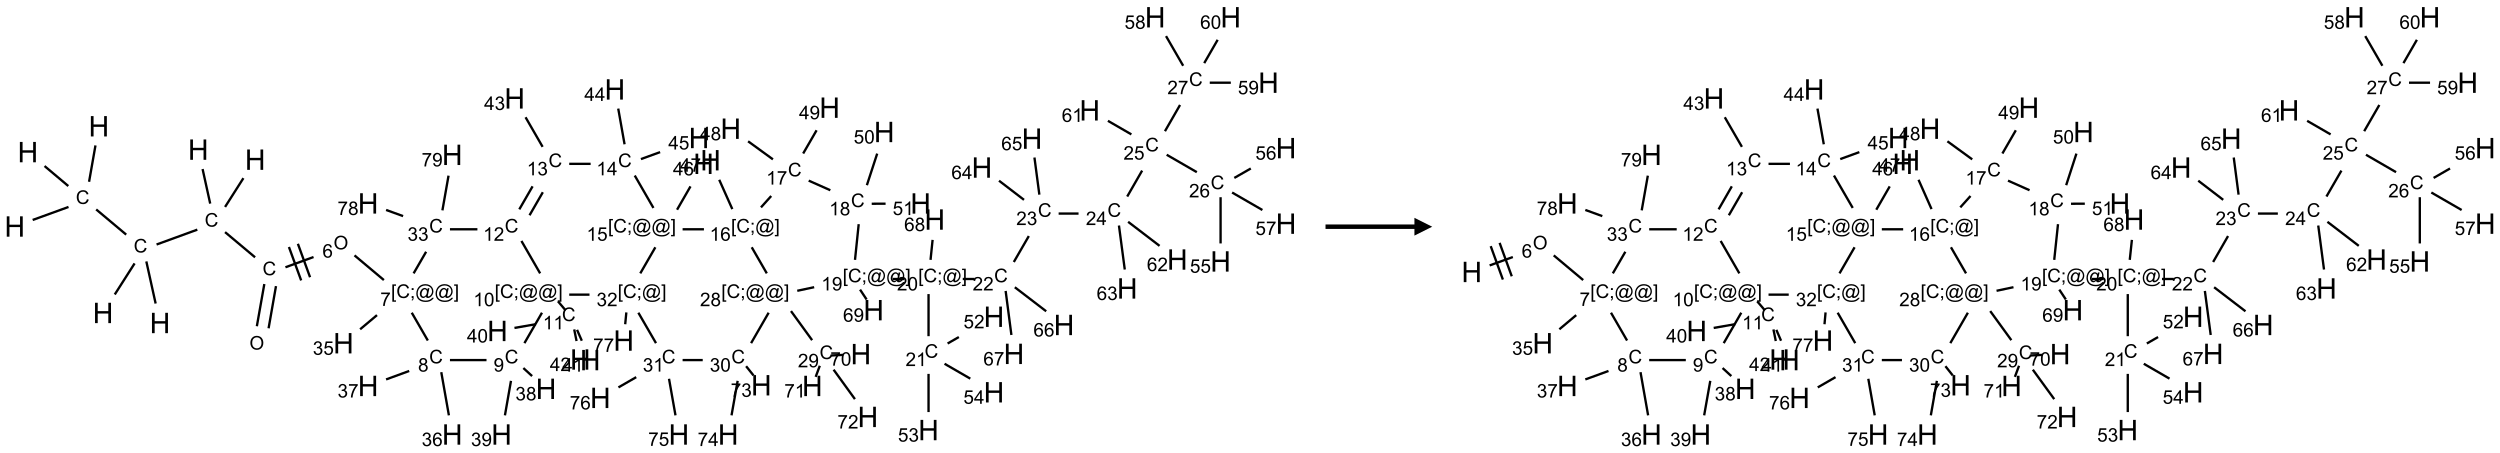 <?xml version="1.0" encoding="UTF-8"?>
<svg xmlns="http://www.w3.org/2000/svg" xmlns:xlink="http://www.w3.org/1999/xlink" width="1406" height="255" viewBox="0 0 1406 255">
<defs>
<g>
<g id="glyph-0-0">
<path d="M 2 0 L 2 -10 L 10 -10 L 10 0 Z M 2.25 -0.25 L 9.75 -0.25 L 9.75 -9.75 L 2.25 -9.75 Z M 2.25 -0.25 "/>
</g>
<g id="glyph-0-1">
<path d="M 1.281 0 L 1.281 -11.453 L 2.797 -11.453 L 2.797 -6.75 L 8.75 -6.75 L 8.75 -11.453 L 10.266 -11.453 L 10.266 0 L 8.75 0 L 8.75 -5.398 L 2.797 -5.398 L 2.797 0 Z M 1.281 0 "/>
</g>
<g id="glyph-1-0">
<path d="M 1.332 0 L 1.332 -6.668 L 6.668 -6.668 L 6.668 0 Z M 1.5 -0.168 L 6.5 -0.168 L 6.5 -6.5 L 1.5 -6.5 Z M 1.5 -0.168 "/>
</g>
<g id="glyph-1-1">
<path d="M 6.27 -2.676 L 7.281 -2.422 C 7.07 -1.594 6.688 -0.961 6.137 -0.523 C 5.586 -0.086 4.914 0.129 4.121 0.129 C 3.297 0.129 2.629 -0.039 2.113 -0.371 C 1.598 -0.707 1.203 -1.191 0.934 -1.828 C 0.664 -2.465 0.531 -3.145 0.531 -3.875 C 0.531 -4.672 0.684 -5.363 0.988 -5.957 C 1.293 -6.547 1.723 -6.996 2.285 -7.305 C 2.844 -7.613 3.461 -7.766 4.137 -7.766 C 4.898 -7.766 5.543 -7.57 6.062 -7.184 C 6.582 -6.793 6.945 -6.246 7.152 -5.543 L 6.156 -5.309 C 5.98 -5.863 5.723 -6.266 5.387 -6.52 C 5.051 -6.773 4.625 -6.902 4.113 -6.902 C 3.527 -6.902 3.039 -6.762 2.645 -6.48 C 2.25 -6.199 1.973 -5.82 1.812 -5.348 C 1.652 -4.871 1.574 -4.383 1.574 -3.879 C 1.574 -3.23 1.668 -2.664 1.855 -2.18 C 2.047 -1.695 2.34 -1.332 2.738 -1.094 C 3.137 -0.855 3.57 -0.734 4.035 -0.734 C 4.602 -0.734 5.082 -0.898 5.473 -1.223 C 5.867 -1.551 6.133 -2.035 6.27 -2.676 Z M 6.27 -2.676 "/>
</g>
<g id="glyph-1-2">
<path d="M 0.516 -3.719 C 0.516 -4.984 0.855 -5.977 1.535 -6.695 C 2.215 -7.414 3.094 -7.77 4.172 -7.77 C 4.875 -7.77 5.512 -7.602 6.078 -7.266 C 6.645 -6.93 7.074 -6.461 7.371 -5.855 C 7.668 -5.254 7.816 -4.57 7.816 -3.809 C 7.816 -3.035 7.66 -2.34 7.348 -1.73 C 7.035 -1.117 6.594 -0.656 6.02 -0.34 C 5.449 -0.027 4.828 0.129 4.168 0.129 C 3.449 0.129 2.805 -0.043 2.238 -0.391 C 1.672 -0.738 1.246 -1.211 0.953 -1.812 C 0.66 -2.414 0.516 -3.047 0.516 -3.719 Z M 1.559 -3.703 C 1.559 -2.781 1.805 -2.059 2.301 -1.527 C 2.793 -1 3.414 -0.734 4.16 -0.734 C 4.922 -0.734 5.547 -1 6.039 -1.535 C 6.531 -2.07 6.777 -2.828 6.777 -3.812 C 6.777 -4.434 6.672 -4.977 6.461 -5.441 C 6.25 -5.902 5.945 -6.262 5.539 -6.52 C 5.133 -6.773 4.68 -6.902 4.176 -6.902 C 3.461 -6.902 2.848 -6.656 2.332 -6.164 C 1.816 -5.672 1.559 -4.852 1.559 -3.703 Z M 1.559 -3.703 "/>
</g>
<g id="glyph-1-3">
<path d="M 5.309 -5.766 L 4.375 -5.691 C 4.293 -6.059 4.172 -6.328 4.02 -6.496 C 3.766 -6.762 3.453 -6.895 3.082 -6.895 C 2.785 -6.895 2.523 -6.812 2.297 -6.645 C 2 -6.43 1.77 -6.117 1.598 -5.703 C 1.43 -5.289 1.34 -4.703 1.332 -3.938 C 1.559 -4.281 1.836 -4.535 2.16 -4.703 C 2.488 -4.871 2.828 -4.953 3.188 -4.953 C 3.812 -4.953 4.344 -4.723 4.785 -4.262 C 5.223 -3.801 5.441 -3.207 5.441 -2.48 C 5.441 -2 5.34 -1.555 5.133 -1.145 C 4.926 -0.73 4.641 -0.418 4.281 -0.199 C 3.922 0.02 3.512 0.129 3.051 0.129 C 2.27 0.129 1.633 -0.156 1.141 -0.73 C 0.648 -1.305 0.402 -2.254 0.402 -3.574 C 0.402 -5.051 0.672 -6.121 1.219 -6.793 C 1.695 -7.375 2.336 -7.668 3.141 -7.668 C 3.742 -7.668 4.234 -7.5 4.617 -7.16 C 5 -6.824 5.23 -6.359 5.309 -5.766 Z M 1.48 -2.473 C 1.48 -2.152 1.547 -1.844 1.684 -1.547 C 1.82 -1.25 2.016 -1.027 2.262 -0.871 C 2.508 -0.719 2.766 -0.641 3.035 -0.641 C 3.434 -0.641 3.773 -0.801 4.059 -1.121 C 4.344 -1.441 4.484 -1.875 4.484 -2.422 C 4.484 -2.949 4.344 -3.367 4.062 -3.668 C 3.781 -3.973 3.426 -4.125 3 -4.125 C 2.578 -4.125 2.219 -3.973 1.922 -3.668 C 1.625 -3.363 1.48 -2.969 1.48 -2.473 Z M 1.48 -2.473 "/>
</g>
<g id="glyph-1-4">
<path d="M 0.723 2.121 L 0.723 -7.637 L 2.793 -7.637 L 2.793 -6.859 L 1.66 -6.859 L 1.66 1.344 L 2.793 1.344 L 2.793 2.121 Z M 0.723 2.121 "/>
</g>
<g id="glyph-1-5">
<path d="M 0.949 -4.465 L 0.949 -5.531 L 2.016 -5.531 L 2.016 -4.465 Z M 0.949 0 L 0.949 -1.066 L 2.016 -1.066 L 2.016 0 C 2.016 0.391 1.945 0.711 1.809 0.949 C 1.668 1.191 1.449 1.379 1.145 1.512 L 0.887 1.109 C 1.082 1.023 1.23 0.895 1.324 0.727 C 1.418 0.559 1.469 0.316 1.48 0 Z M 0.949 0 "/>
</g>
<g id="glyph-1-6">
<path d="M 6.047 -0.848 C 5.82 -0.59 5.57 -0.379 5.289 -0.223 C 5.008 -0.062 4.73 0.016 4.449 0.016 C 4.141 0.016 3.84 -0.074 3.547 -0.254 C 3.254 -0.434 3.02 -0.715 2.836 -1.09 C 2.652 -1.465 2.562 -1.875 2.562 -2.324 C 2.562 -2.875 2.703 -3.43 2.988 -3.98 C 3.27 -4.535 3.621 -4.953 4.043 -5.23 C 4.461 -5.508 4.871 -5.645 5.266 -5.645 C 5.566 -5.645 5.855 -5.566 6.129 -5.41 C 6.402 -5.25 6.641 -5.012 6.84 -4.688 L 7.016 -5.496 L 7.949 -5.496 L 7.199 -2 C 7.094 -1.516 7.043 -1.246 7.043 -1.191 C 7.043 -1.098 7.078 -1.02 7.148 -0.949 C 7.219 -0.883 7.305 -0.848 7.406 -0.848 C 7.59 -0.848 7.832 -0.953 8.129 -1.168 C 8.527 -1.445 8.84 -1.816 9.07 -2.285 C 9.301 -2.75 9.418 -3.234 9.418 -3.73 C 9.418 -4.309 9.27 -4.852 8.973 -5.355 C 8.676 -5.859 8.23 -6.262 7.645 -6.562 C 7.055 -6.863 6.406 -7.016 5.691 -7.016 C 4.879 -7.016 4.137 -6.824 3.465 -6.445 C 2.793 -6.066 2.273 -5.52 1.902 -4.809 C 1.535 -4.098 1.348 -3.34 1.348 -2.527 C 1.348 -1.676 1.535 -0.941 1.902 -0.328 C 2.273 0.285 2.809 0.742 3.508 1.035 C 4.207 1.328 4.984 1.473 5.832 1.473 C 6.742 1.473 7.504 1.32 8.121 1.016 C 8.734 0.711 9.195 0.34 9.5 -0.098 L 10.441 -0.098 C 10.266 0.266 9.961 0.637 9.531 1.016 C 9.102 1.395 8.59 1.695 7.996 1.914 C 7.402 2.133 6.688 2.246 5.848 2.246 C 5.078 2.246 4.367 2.145 3.715 1.949 C 3.066 1.75 2.512 1.453 2.051 1.055 C 1.594 0.656 1.25 0.199 1.016 -0.316 C 0.723 -0.973 0.578 -1.684 0.578 -2.441 C 0.578 -3.289 0.75 -4.098 1.098 -4.863 C 1.523 -5.805 2.125 -6.527 2.902 -7.027 C 3.684 -7.527 4.629 -7.777 5.738 -7.777 C 6.602 -7.777 7.375 -7.602 8.059 -7.246 C 8.746 -6.895 9.285 -6.371 9.684 -5.672 C 10.02 -5.07 10.188 -4.418 10.188 -3.715 C 10.188 -2.707 9.832 -1.812 9.125 -1.031 C 8.492 -0.328 7.801 0.02 7.051 0.02 C 6.812 0.02 6.617 -0.016 6.473 -0.09 C 6.324 -0.16 6.215 -0.266 6.145 -0.402 C 6.102 -0.488 6.066 -0.637 6.047 -0.848 Z M 3.527 -2.262 C 3.527 -1.785 3.641 -1.414 3.863 -1.152 C 4.09 -0.887 4.348 -0.754 4.641 -0.754 C 4.836 -0.754 5.039 -0.812 5.254 -0.93 C 5.469 -1.047 5.676 -1.219 5.871 -1.449 C 6.066 -1.676 6.23 -1.969 6.355 -2.32 C 6.48 -2.672 6.543 -3.027 6.543 -3.379 C 6.543 -3.852 6.426 -4.219 6.191 -4.48 C 5.957 -4.738 5.672 -4.871 5.332 -4.871 C 5.109 -4.871 4.902 -4.812 4.707 -4.699 C 4.512 -4.586 4.32 -4.406 4.137 -4.156 C 3.953 -3.906 3.805 -3.602 3.691 -3.246 C 3.582 -2.887 3.527 -2.559 3.527 -2.262 Z M 3.527 -2.262 "/>
</g>
<g id="glyph-1-7">
<path d="M 2.27 2.121 L 0.203 2.121 L 0.203 1.344 L 1.332 1.344 L 1.332 -6.859 L 0.203 -6.859 L 0.203 -7.637 L 2.27 -7.637 Z M 2.27 2.121 "/>
</g>
<g id="glyph-1-8">
<path d="M 0.504 -6.637 L 0.504 -7.535 L 5.449 -7.535 L 5.449 -6.809 C 4.961 -6.289 4.48 -5.602 4.004 -4.746 C 3.527 -3.887 3.156 -3.004 2.895 -2.098 C 2.707 -1.461 2.59 -0.762 2.535 0 L 1.574 0 C 1.582 -0.602 1.703 -1.328 1.926 -2.176 C 2.152 -3.027 2.477 -3.848 2.898 -4.637 C 3.32 -5.426 3.77 -6.094 4.246 -6.637 Z M 0.504 -6.637 "/>
</g>
<g id="glyph-1-9">
<path d="M 0.449 -2.016 L 1.387 -2.141 C 1.492 -1.609 1.676 -1.227 1.934 -0.992 C 2.191 -0.758 2.508 -0.641 2.879 -0.641 C 3.32 -0.641 3.695 -0.793 3.996 -1.098 C 4.301 -1.402 4.453 -1.781 4.453 -2.234 C 4.453 -2.664 4.312 -3.02 4.031 -3.301 C 3.75 -3.578 3.391 -3.719 2.957 -3.719 C 2.781 -3.719 2.562 -3.684 2.297 -3.613 L 2.402 -4.438 C 2.465 -4.43 2.516 -4.426 2.551 -4.426 C 2.949 -4.426 3.312 -4.531 3.629 -4.738 C 3.949 -4.949 4.109 -5.27 4.109 -5.703 C 4.109 -6.047 3.992 -6.332 3.762 -6.559 C 3.527 -6.785 3.227 -6.895 2.859 -6.895 C 2.496 -6.895 2.191 -6.781 1.949 -6.551 C 1.707 -6.324 1.547 -5.98 1.48 -5.52 L 0.543 -5.688 C 0.656 -6.316 0.918 -6.805 1.324 -7.148 C 1.73 -7.492 2.234 -7.668 2.84 -7.668 C 3.254 -7.668 3.641 -7.578 3.988 -7.398 C 4.34 -7.219 4.609 -6.977 4.793 -6.668 C 4.98 -6.359 5.074 -6.031 5.074 -5.684 C 5.074 -5.352 4.984 -5.051 4.809 -4.781 C 4.629 -4.512 4.367 -4.297 4.02 -4.137 C 4.473 -4.031 4.824 -3.816 5.074 -3.488 C 5.324 -3.16 5.449 -2.75 5.449 -2.254 C 5.449 -1.59 5.203 -1.023 4.719 -0.559 C 4.234 -0.098 3.617 0.137 2.875 0.137 C 2.203 0.137 1.648 -0.062 1.207 -0.465 C 0.762 -0.863 0.512 -1.379 0.449 -2.016 Z M 0.449 -2.016 "/>
</g>
<g id="glyph-1-10">
<path d="M 0.441 -2 L 1.426 -2.082 C 1.5 -1.605 1.668 -1.242 1.934 -1.004 C 2.199 -0.762 2.52 -0.641 2.895 -0.641 C 3.348 -0.641 3.73 -0.812 4.043 -1.152 C 4.355 -1.492 4.512 -1.941 4.512 -2.504 C 4.512 -3.039 4.359 -3.461 4.059 -3.77 C 3.758 -4.078 3.367 -4.234 2.879 -4.234 C 2.578 -4.234 2.305 -4.164 2.062 -4.027 C 1.82 -3.891 1.629 -3.715 1.488 -3.496 L 0.609 -3.609 L 1.348 -7.531 L 5.145 -7.531 L 5.145 -6.637 L 2.098 -6.637 L 1.688 -4.582 C 2.145 -4.902 2.625 -5.062 3.129 -5.062 C 3.797 -5.062 4.359 -4.832 4.816 -4.371 C 5.277 -3.91 5.504 -3.312 5.504 -2.59 C 5.504 -1.898 5.305 -1.301 4.902 -0.797 C 4.41 -0.18 3.742 0.129 2.895 0.129 C 2.199 0.129 1.633 -0.062 1.195 -0.453 C 0.758 -0.844 0.504 -1.359 0.441 -2 Z M 0.441 -2 "/>
</g>
<g id="glyph-1-11">
<path d="M 1.887 -4.141 C 1.496 -4.281 1.207 -4.484 1.02 -4.75 C 0.832 -5.016 0.738 -5.328 0.738 -5.699 C 0.738 -6.254 0.938 -6.719 1.34 -7.098 C 1.738 -7.477 2.27 -7.668 2.934 -7.668 C 3.598 -7.668 4.137 -7.473 4.543 -7.086 C 4.949 -6.699 5.152 -6.227 5.152 -5.672 C 5.152 -5.316 5.059 -5.008 4.871 -4.746 C 4.688 -4.484 4.406 -4.281 4.027 -4.141 C 4.496 -3.988 4.852 -3.742 5.098 -3.402 C 5.34 -3.062 5.465 -2.656 5.465 -2.184 C 5.465 -1.531 5.234 -0.98 4.77 -0.535 C 4.309 -0.09 3.703 0.129 2.949 0.129 C 2.195 0.129 1.586 -0.094 1.125 -0.539 C 0.664 -0.984 0.434 -1.543 0.434 -2.207 C 0.434 -2.703 0.559 -3.121 0.809 -3.457 C 1.062 -3.793 1.422 -4.02 1.887 -4.141 Z M 1.699 -5.73 C 1.699 -5.367 1.812 -5.074 2.047 -4.844 C 2.281 -4.613 2.582 -4.5 2.953 -4.5 C 3.312 -4.5 3.609 -4.613 3.84 -4.84 C 4.07 -5.066 4.188 -5.348 4.188 -5.676 C 4.188 -6.02 4.07 -6.309 3.832 -6.543 C 3.594 -6.777 3.297 -6.895 2.941 -6.895 C 2.586 -6.895 2.289 -6.781 2.051 -6.551 C 1.816 -6.324 1.699 -6.047 1.699 -5.73 Z M 1.395 -2.203 C 1.395 -1.938 1.461 -1.676 1.586 -1.426 C 1.711 -1.176 1.902 -0.984 2.152 -0.848 C 2.402 -0.711 2.672 -0.641 2.957 -0.641 C 3.406 -0.641 3.777 -0.785 4.066 -1.074 C 4.359 -1.363 4.504 -1.727 4.504 -2.172 C 4.504 -2.625 4.355 -2.996 4.055 -3.293 C 3.754 -3.586 3.379 -3.734 2.926 -3.734 C 2.484 -3.734 2.121 -3.59 1.832 -3.297 C 1.543 -3.004 1.395 -2.641 1.395 -2.203 Z M 1.395 -2.203 "/>
</g>
<g id="glyph-1-12">
<path d="M 0.582 -1.766 L 1.484 -1.848 C 1.562 -1.426 1.707 -1.117 1.922 -0.926 C 2.137 -0.734 2.414 -0.641 2.75 -0.641 C 3.039 -0.641 3.289 -0.707 3.508 -0.84 C 3.727 -0.973 3.902 -1.148 4.043 -1.367 C 4.18 -1.586 4.297 -1.887 4.391 -2.262 C 4.484 -2.637 4.531 -3.016 4.531 -3.406 C 4.531 -3.449 4.531 -3.512 4.527 -3.594 C 4.34 -3.297 4.082 -3.055 3.758 -2.867 C 3.434 -2.68 3.082 -2.59 2.703 -2.59 C 2.07 -2.59 1.535 -2.816 1.098 -3.277 C 0.66 -3.734 0.441 -4.34 0.441 -5.09 C 0.441 -5.863 0.672 -6.484 1.129 -6.957 C 1.586 -7.43 2.156 -7.668 2.844 -7.668 C 3.34 -7.668 3.793 -7.531 4.207 -7.266 C 4.617 -7 4.93 -6.617 5.145 -6.121 C 5.355 -5.629 5.465 -4.91 5.465 -3.973 C 5.465 -2.996 5.359 -2.223 5.145 -1.645 C 4.934 -1.066 4.617 -0.625 4.199 -0.324 C 3.781 -0.02 3.293 0.129 2.73 0.129 C 2.133 0.129 1.645 -0.035 1.266 -0.367 C 0.887 -0.699 0.66 -1.164 0.582 -1.766 Z M 4.422 -5.137 C 4.422 -5.676 4.277 -6.102 3.992 -6.418 C 3.707 -6.734 3.359 -6.891 2.957 -6.891 C 2.543 -6.891 2.18 -6.719 1.871 -6.379 C 1.562 -6.039 1.406 -5.598 1.406 -5.059 C 1.406 -4.57 1.555 -4.176 1.848 -3.871 C 2.141 -3.566 2.5 -3.418 2.934 -3.418 C 3.367 -3.418 3.723 -3.57 4.004 -3.871 C 4.281 -4.176 4.422 -4.598 4.422 -5.137 Z M 4.422 -5.137 "/>
</g>
<g id="glyph-1-13">
<path d="M 3.973 0 L 3.035 0 L 3.035 -5.973 C 2.809 -5.758 2.516 -5.543 2.148 -5.328 C 1.781 -5.113 1.453 -4.953 1.16 -4.844 L 1.16 -5.75 C 1.684 -5.996 2.145 -6.297 2.535 -6.645 C 2.93 -6.996 3.207 -7.336 3.371 -7.668 L 3.973 -7.668 Z M 3.973 0 "/>
</g>
<g id="glyph-1-14">
<path d="M 0.441 -3.766 C 0.441 -4.668 0.535 -5.395 0.723 -5.945 C 0.906 -6.496 1.184 -6.922 1.551 -7.219 C 1.918 -7.516 2.375 -7.668 2.934 -7.668 C 3.344 -7.668 3.703 -7.586 4.012 -7.418 C 4.32 -7.254 4.574 -7.016 4.777 -6.707 C 4.977 -6.395 5.137 -6.016 5.25 -5.57 C 5.363 -5.125 5.422 -4.523 5.422 -3.766 C 5.422 -2.871 5.328 -2.148 5.145 -1.598 C 4.961 -1.047 4.688 -0.621 4.32 -0.32 C 3.953 -0.02 3.492 0.129 2.934 0.129 C 2.195 0.129 1.617 -0.133 1.199 -0.66 C 0.695 -1.297 0.441 -2.332 0.441 -3.766 Z M 1.406 -3.766 C 1.406 -2.512 1.555 -1.68 1.848 -1.262 C 2.141 -0.848 2.5 -0.641 2.934 -0.641 C 3.363 -0.641 3.727 -0.848 4.02 -1.266 C 4.312 -1.684 4.457 -2.516 4.457 -3.766 C 4.457 -5.023 4.312 -5.859 4.02 -6.27 C 3.727 -6.684 3.359 -6.891 2.922 -6.891 C 2.492 -6.891 2.148 -6.707 1.891 -6.344 C 1.566 -5.879 1.406 -5.02 1.406 -3.766 Z M 1.406 -3.766 "/>
</g>
<g id="glyph-1-15">
<path d="M 3.449 0 L 3.449 -1.828 L 0.137 -1.828 L 0.137 -2.688 L 3.621 -7.637 L 4.387 -7.637 L 4.387 -2.688 L 5.418 -2.688 L 5.418 -1.828 L 4.387 -1.828 L 4.387 0 Z M 3.449 -2.688 L 3.449 -6.129 L 1.059 -2.688 Z M 3.449 -2.688 "/>
</g>
<g id="glyph-1-16">
<path d="M 5.371 -0.902 L 5.371 0 L 0.324 0 C 0.316 -0.227 0.352 -0.441 0.434 -0.652 C 0.562 -0.996 0.766 -1.332 1.051 -1.668 C 1.332 -2 1.742 -2.387 2.277 -2.824 C 3.105 -3.504 3.668 -4.043 3.957 -4.441 C 4.25 -4.84 4.395 -5.215 4.395 -5.566 C 4.395 -5.938 4.262 -6.254 3.996 -6.508 C 3.73 -6.762 3.387 -6.891 2.957 -6.891 C 2.508 -6.891 2.145 -6.754 1.875 -6.484 C 1.605 -6.215 1.469 -5.84 1.465 -5.359 L 0.5 -5.457 C 0.566 -6.176 0.812 -6.727 1.246 -7.102 C 1.676 -7.477 2.254 -7.668 2.98 -7.668 C 3.711 -7.668 4.293 -7.465 4.719 -7.059 C 5.145 -6.652 5.359 -6.148 5.359 -5.547 C 5.359 -5.242 5.297 -4.941 5.172 -4.645 C 5.047 -4.352 4.84 -4.039 4.551 -3.715 C 4.262 -3.387 3.777 -2.938 3.105 -2.371 C 2.543 -1.898 2.18 -1.578 2.02 -1.41 C 1.859 -1.242 1.73 -1.07 1.625 -0.902 Z M 5.371 -0.902 "/>
</g>
</g>
</defs>
<path fill="none" stroke-width="0.033" stroke-linecap="butt" stroke-linejoin="miter" stroke="rgb(0%, 0%, 0%)" stroke-opacity="1" stroke-miterlimit="10" d="M 1.135 1.802 L 1.045 2.313 " transform="matrix(40, 0, 0, 40, 8.293, 9.709)"/>
<path fill="none" stroke-width="0.033" stroke-linecap="butt" stroke-linejoin="miter" stroke="rgb(0%, 0%, 0%)" stroke-opacity="1" stroke-miterlimit="10" d="M 0.756 2.667 L 0.252 2.85 " transform="matrix(40, 0, 0, 40, 8.293, 9.709)"/>
<path fill="none" stroke-width="0.033" stroke-linecap="butt" stroke-linejoin="miter" stroke="rgb(0%, 0%, 0%)" stroke-opacity="1" stroke-miterlimit="10" d="M 0.753 2.373 L 0.419 2.092 " transform="matrix(40, 0, 0, 40, 8.293, 9.709)"/>
<path fill="none" stroke-width="0.033" stroke-linecap="butt" stroke-linejoin="miter" stroke="rgb(0%, 0%, 0%)" stroke-opacity="1" stroke-miterlimit="10" d="M 1.145 2.702 L 1.567 3.056 " transform="matrix(40, 0, 0, 40, 8.293, 9.709)"/>
<path fill="none" stroke-width="0.033" stroke-linecap="butt" stroke-linejoin="miter" stroke="rgb(0%, 0%, 0%)" stroke-opacity="1" stroke-miterlimit="10" d="M 1.685 3.461 L 1.406 3.898 " transform="matrix(40, 0, 0, 40, 8.293, 9.709)"/>
<path fill="none" stroke-width="0.033" stroke-linecap="butt" stroke-linejoin="miter" stroke="rgb(0%, 0%, 0%)" stroke-opacity="1" stroke-miterlimit="10" d="M 1.85 3.433 L 1.981 4.025 " transform="matrix(40, 0, 0, 40, 8.293, 9.709)"/>
<path fill="none" stroke-width="0.033" stroke-linecap="butt" stroke-linejoin="miter" stroke="rgb(0%, 0%, 0%)" stroke-opacity="1" stroke-miterlimit="10" d="M 1.994 3.195 L 2.567 2.986 " transform="matrix(40, 0, 0, 40, 8.293, 9.709)"/>
<path fill="none" stroke-width="0.033" stroke-linecap="butt" stroke-linejoin="miter" stroke="rgb(0%, 0%, 0%)" stroke-opacity="1" stroke-miterlimit="10" d="M 2.957 2.667 L 3.215 2.262 " transform="matrix(40, 0, 0, 40, 8.293, 9.709)"/>
<path fill="none" stroke-width="0.033" stroke-linecap="butt" stroke-linejoin="miter" stroke="rgb(0%, 0%, 0%)" stroke-opacity="1" stroke-miterlimit="10" d="M 2.748 2.62 L 2.641 2.134 " transform="matrix(40, 0, 0, 40, 8.293, 9.709)"/>
<path fill="none" stroke-width="0.033" stroke-linecap="butt" stroke-linejoin="miter" stroke="rgb(0%, 0%, 0%)" stroke-opacity="1" stroke-miterlimit="10" d="M 2.957 3.021 L 3.379 3.375 " transform="matrix(40, 0, 0, 40, 8.293, 9.709)"/>
<path fill="none" stroke-width="0.033" stroke-linecap="butt" stroke-linejoin="miter" stroke="rgb(0%, 0%, 0%)" stroke-opacity="1" stroke-miterlimit="10" d="M 3.509 3.751 L 3.404 4.344 " transform="matrix(40, 0, 0, 40, 8.293, 9.709)"/>
<path fill="none" stroke-width="0.033" stroke-linecap="butt" stroke-linejoin="miter" stroke="rgb(0%, 0%, 0%)" stroke-opacity="1" stroke-miterlimit="10" d="M 3.673 3.78 L 3.569 4.373 " transform="matrix(40, 0, 0, 40, 8.293, 9.709)"/>
<path fill="none" stroke-width="0.033" stroke-linecap="butt" stroke-linejoin="miter" stroke="rgb(0%, 0%, 0%)" stroke-opacity="1" stroke-miterlimit="10" d="M 3.806 3.515 L 4.201 3.371 " transform="matrix(40, 0, 0, 40, 8.293, 9.709)"/>
<path fill="none" stroke-width="0.033" stroke-linecap="butt" stroke-linejoin="miter" stroke="rgb(0%, 0%, 0%)" stroke-opacity="1" stroke-miterlimit="10" d="M 4.152 3.655 L 3.981 3.185 " transform="matrix(40, 0, 0, 40, 8.293, 9.709)"/>
<path fill="none" stroke-width="0.033" stroke-linecap="butt" stroke-linejoin="miter" stroke="rgb(0%, 0%, 0%)" stroke-opacity="1" stroke-miterlimit="10" d="M 4.027 3.7 L 3.855 3.23 " transform="matrix(40, 0, 0, 40, 8.293, 9.709)"/>
<path fill="none" stroke-width="0.033" stroke-linecap="butt" stroke-linejoin="miter" stroke="rgb(0%, 0%, 0%)" stroke-opacity="1" stroke-miterlimit="10" d="M 4.777 3.348 L 5.19 3.695 " transform="matrix(40, 0, 0, 40, 8.293, 9.709)"/>
<path fill="none" stroke-width="0.033" stroke-linecap="butt" stroke-linejoin="miter" stroke="rgb(0%, 0%, 0%)" stroke-opacity="1" stroke-miterlimit="10" d="M 5.093 4.188 L 4.856 4.387 " transform="matrix(40, 0, 0, 40, 8.293, 9.709)"/>
<path fill="none" stroke-width="0.033" stroke-linecap="butt" stroke-linejoin="miter" stroke="rgb(0%, 0%, 0%)" stroke-opacity="1" stroke-miterlimit="10" d="M 5.582 4.154 L 5.808 4.545 " transform="matrix(40, 0, 0, 40, 8.293, 9.709)"/>
<path fill="none" stroke-width="0.033" stroke-linecap="butt" stroke-linejoin="miter" stroke="rgb(0%, 0%, 0%)" stroke-opacity="1" stroke-miterlimit="10" d="M 5.997 4.99 L 6.104 5.597 " transform="matrix(40, 0, 0, 40, 8.293, 9.709)"/>
<path fill="none" stroke-width="0.033" stroke-linecap="butt" stroke-linejoin="miter" stroke="rgb(0%, 0%, 0%)" stroke-opacity="1" stroke-miterlimit="10" d="M 5.546 4.973 L 5.221 5.092 " transform="matrix(40, 0, 0, 40, 8.293, 9.709)"/>
<path fill="none" stroke-width="0.033" stroke-linecap="butt" stroke-linejoin="miter" stroke="rgb(0%, 0%, 0%)" stroke-opacity="1" stroke-miterlimit="10" d="M 6.119 4.82 L 6.633 4.82 " transform="matrix(40, 0, 0, 40, 8.293, 9.709)"/>
<path fill="none" stroke-width="0.033" stroke-linecap="butt" stroke-linejoin="miter" stroke="rgb(0%, 0%, 0%)" stroke-opacity="1" stroke-miterlimit="10" d="M 7.151 4.932 L 7.274 5.045 " transform="matrix(40, 0, 0, 40, 8.293, 9.709)"/>
<path fill="none" stroke-width="0.033" stroke-linecap="butt" stroke-linejoin="miter" stroke="rgb(0%, 0%, 0%)" stroke-opacity="1" stroke-miterlimit="10" d="M 6.977 5.112 L 6.892 5.597 " transform="matrix(40, 0, 0, 40, 8.293, 9.709)"/>
<path fill="none" stroke-width="0.033" stroke-linecap="butt" stroke-linejoin="miter" stroke="rgb(0%, 0%, 0%)" stroke-opacity="1" stroke-miterlimit="10" d="M 7.166 4.582 L 7.413 4.154 " transform="matrix(40, 0, 0, 40, 8.293, 9.709)"/>
<path fill="none" stroke-width="0.033" stroke-linecap="butt" stroke-linejoin="miter" stroke="rgb(0%, 0%, 0%)" stroke-opacity="1" stroke-miterlimit="10" d="M 7.638 3.994 L 7.745 4.121 " transform="matrix(40, 0, 0, 40, 8.293, 9.709)"/>
<path fill="none" stroke-width="0.033" stroke-linecap="butt" stroke-linejoin="miter" stroke="rgb(0%, 0%, 0%)" stroke-opacity="1" stroke-miterlimit="10" d="M 7.328 4.315 L 7.026 4.368 " transform="matrix(40, 0, 0, 40, 8.293, 9.709)"/>
<path fill="none" stroke-width="0.033" stroke-linecap="butt" stroke-linejoin="miter" stroke="rgb(0%, 0%, 0%)" stroke-opacity="1" stroke-miterlimit="10" d="M 7.906 4.395 L 7.973 4.548 " transform="matrix(40, 0, 0, 40, 8.293, 9.709)"/>
<path fill="none" stroke-width="0.033" stroke-linecap="butt" stroke-linejoin="miter" stroke="rgb(0%, 0%, 0%)" stroke-opacity="1" stroke-miterlimit="10" d="M 7.866 4.389 L 7.899 4.552 " transform="matrix(40, 0, 0, 40, 8.293, 9.709)"/>
<path fill="none" stroke-width="0.033" stroke-linecap="butt" stroke-linejoin="miter" stroke="rgb(0%, 0%, 0%)" stroke-opacity="1" stroke-miterlimit="10" d="M 7.387 3.601 L 7.124 3.145 " transform="matrix(40, 0, 0, 40, 8.293, 9.709)"/>
<path fill="none" stroke-width="0.033" stroke-linecap="butt" stroke-linejoin="miter" stroke="rgb(0%, 0%, 0%)" stroke-opacity="1" stroke-miterlimit="10" d="M 7.238 2.784 L 7.425 2.46 " transform="matrix(40, 0, 0, 40, 8.293, 9.709)"/>
<path fill="none" stroke-width="0.033" stroke-linecap="butt" stroke-linejoin="miter" stroke="rgb(0%, 0%, 0%)" stroke-opacity="1" stroke-miterlimit="10" d="M 7.094 2.701 L 7.281 2.377 " transform="matrix(40, 0, 0, 40, 8.293, 9.709)"/>
<path fill="none" stroke-width="0.033" stroke-linecap="butt" stroke-linejoin="miter" stroke="rgb(0%, 0%, 0%)" stroke-opacity="1" stroke-miterlimit="10" d="M 7.422 1.822 L 7.182 1.406 " transform="matrix(40, 0, 0, 40, 8.293, 9.709)"/>
<path fill="none" stroke-width="0.033" stroke-linecap="butt" stroke-linejoin="miter" stroke="rgb(0%, 0%, 0%)" stroke-opacity="1" stroke-miterlimit="10" d="M 7.796 2.061 L 8.097 2.061 " transform="matrix(40, 0, 0, 40, 8.293, 9.709)"/>
<path fill="none" stroke-width="0.033" stroke-linecap="butt" stroke-linejoin="miter" stroke="rgb(0%, 0%, 0%)" stroke-opacity="1" stroke-miterlimit="10" d="M 8.574 1.786 L 8.485 1.284 " transform="matrix(40, 0, 0, 40, 8.293, 9.709)"/>
<path fill="none" stroke-width="0.033" stroke-linecap="butt" stroke-linejoin="miter" stroke="rgb(0%, 0%, 0%)" stroke-opacity="1" stroke-miterlimit="10" d="M 8.804 1.994 L 9.074 1.896 " transform="matrix(40, 0, 0, 40, 8.293, 9.709)"/>
<path fill="none" stroke-width="0.033" stroke-linecap="butt" stroke-linejoin="miter" stroke="rgb(0%, 0%, 0%)" stroke-opacity="1" stroke-miterlimit="10" d="M 8.717 2.225 L 8.98 2.681 " transform="matrix(40, 0, 0, 40, 8.293, 9.709)"/>
<path fill="none" stroke-width="0.033" stroke-linecap="butt" stroke-linejoin="miter" stroke="rgb(0%, 0%, 0%)" stroke-opacity="1" stroke-miterlimit="10" d="M 9.312 2.706 L 9.501 2.378 " transform="matrix(40, 0, 0, 40, 8.293, 9.709)"/>
<path fill="none" stroke-width="0.033" stroke-linecap="butt" stroke-linejoin="miter" stroke="rgb(0%, 0%, 0%)" stroke-opacity="1" stroke-miterlimit="10" d="M 9.39 2.981 L 9.69 2.981 " transform="matrix(40, 0, 0, 40, 8.293, 9.709)"/>
<path fill="none" stroke-width="0.033" stroke-linecap="butt" stroke-linejoin="miter" stroke="rgb(0%, 0%, 0%)" stroke-opacity="1" stroke-miterlimit="10" d="M 10.089 2.697 L 9.905 2.285 " transform="matrix(40, 0, 0, 40, 8.293, 9.709)"/>
<path fill="none" stroke-width="0.033" stroke-linecap="butt" stroke-linejoin="miter" stroke="rgb(0%, 0%, 0%)" stroke-opacity="1" stroke-miterlimit="10" d="M 10.492 2.673 L 10.636 2.513 " transform="matrix(40, 0, 0, 40, 8.293, 9.709)"/>
<path fill="none" stroke-width="0.033" stroke-linecap="butt" stroke-linejoin="miter" stroke="rgb(0%, 0%, 0%)" stroke-opacity="1" stroke-miterlimit="10" d="M 10.66 1.998 L 10.311 1.744 " transform="matrix(40, 0, 0, 40, 8.293, 9.709)"/>
<path fill="none" stroke-width="0.033" stroke-linecap="butt" stroke-linejoin="miter" stroke="rgb(0%, 0%, 0%)" stroke-opacity="1" stroke-miterlimit="10" d="M 11.085 1.916 L 11.274 1.589 " transform="matrix(40, 0, 0, 40, 8.293, 9.709)"/>
<path fill="none" stroke-width="0.033" stroke-linecap="butt" stroke-linejoin="miter" stroke="rgb(0%, 0%, 0%)" stroke-opacity="1" stroke-miterlimit="10" d="M 11.163 2.297 L 11.467 2.432 " transform="matrix(40, 0, 0, 40, 8.293, 9.709)"/>
<path fill="none" stroke-width="0.033" stroke-linecap="butt" stroke-linejoin="miter" stroke="rgb(0%, 0%, 0%)" stroke-opacity="1" stroke-miterlimit="10" d="M 11.981 2.361 L 12.126 1.917 " transform="matrix(40, 0, 0, 40, 8.293, 9.709)"/>
<path fill="none" stroke-width="0.033" stroke-linecap="butt" stroke-linejoin="miter" stroke="rgb(0%, 0%, 0%)" stroke-opacity="1" stroke-miterlimit="10" d="M 12.049 2.622 L 12.244 2.621 " transform="matrix(40, 0, 0, 40, 8.293, 9.709)"/>
<path fill="none" stroke-width="0.033" stroke-linecap="butt" stroke-linejoin="miter" stroke="rgb(0%, 0%, 0%)" stroke-opacity="1" stroke-miterlimit="10" d="M 11.866 2.909 L 11.814 3.411 " transform="matrix(40, 0, 0, 40, 8.293, 9.709)"/>
<path fill="none" stroke-width="0.033" stroke-linecap="butt" stroke-linejoin="miter" stroke="rgb(0%, 0%, 0%)" stroke-opacity="1" stroke-miterlimit="10" d="M 12.344 3.68 L 12.51 3.68 " transform="matrix(40, 0, 0, 40, 8.293, 9.709)"/>
<path fill="none" stroke-width="0.033" stroke-linecap="butt" stroke-linejoin="miter" stroke="rgb(0%, 0%, 0%)" stroke-opacity="1" stroke-miterlimit="10" d="M 12.848 3.892 L 12.848 4.484 " transform="matrix(40, 0, 0, 40, 8.293, 9.709)"/>
<path fill="none" stroke-width="0.033" stroke-linecap="butt" stroke-linejoin="miter" stroke="rgb(0%, 0%, 0%)" stroke-opacity="1" stroke-miterlimit="10" d="M 13.116 4.587 L 13.274 4.496 " transform="matrix(40, 0, 0, 40, 8.293, 9.709)"/>
<path fill="none" stroke-width="0.033" stroke-linecap="butt" stroke-linejoin="miter" stroke="rgb(0%, 0%, 0%)" stroke-opacity="1" stroke-miterlimit="10" d="M 12.848 5.014 L 12.848 5.551 " transform="matrix(40, 0, 0, 40, 8.293, 9.709)"/>
<path fill="none" stroke-width="0.033" stroke-linecap="butt" stroke-linejoin="miter" stroke="rgb(0%, 0%, 0%)" stroke-opacity="1" stroke-miterlimit="10" d="M 13.073 4.872 L 13.435 5.081 " transform="matrix(40, 0, 0, 40, 8.293, 9.709)"/>
<path fill="none" stroke-width="0.033" stroke-linecap="butt" stroke-linejoin="miter" stroke="rgb(0%, 0%, 0%)" stroke-opacity="1" stroke-miterlimit="10" d="M 13.329 3.68 L 13.496 3.68 " transform="matrix(40, 0, 0, 40, 8.293, 9.709)"/>
<path fill="none" stroke-width="0.033" stroke-linecap="butt" stroke-linejoin="miter" stroke="rgb(0%, 0%, 0%)" stroke-opacity="1" stroke-miterlimit="10" d="M 14.047 3.441 L 14.258 3.076 " transform="matrix(40, 0, 0, 40, 8.293, 9.709)"/>
<path fill="none" stroke-width="0.033" stroke-linecap="butt" stroke-linejoin="miter" stroke="rgb(0%, 0%, 0%)" stroke-opacity="1" stroke-miterlimit="10" d="M 14.677 2.76 L 14.957 2.76 " transform="matrix(40, 0, 0, 40, 8.293, 9.709)"/>
<path fill="none" stroke-width="0.033" stroke-linecap="butt" stroke-linejoin="miter" stroke="rgb(0%, 0%, 0%)" stroke-opacity="1" stroke-miterlimit="10" d="M 15.641 2.521 L 15.851 2.156 " transform="matrix(40, 0, 0, 40, 8.293, 9.709)"/>
<path fill="none" stroke-width="0.033" stroke-linecap="butt" stroke-linejoin="miter" stroke="rgb(0%, 0%, 0%)" stroke-opacity="1" stroke-miterlimit="10" d="M 16.196 1.933 L 16.62 2.178 " transform="matrix(40, 0, 0, 40, 8.293, 9.709)"/>
<path fill="none" stroke-width="0.033" stroke-linecap="butt" stroke-linejoin="miter" stroke="rgb(0%, 0%, 0%)" stroke-opacity="1" stroke-miterlimit="10" d="M 16.954 2.53 L 16.954 3.18 " transform="matrix(40, 0, 0, 40, 8.293, 9.709)"/>
<path fill="none" stroke-width="0.033" stroke-linecap="butt" stroke-linejoin="miter" stroke="rgb(0%, 0%, 0%)" stroke-opacity="1" stroke-miterlimit="10" d="M 17.147 2.259 L 17.379 2.126 " transform="matrix(40, 0, 0, 40, 8.293, 9.709)"/>
<path fill="none" stroke-width="0.033" stroke-linecap="butt" stroke-linejoin="miter" stroke="rgb(0%, 0%, 0%)" stroke-opacity="1" stroke-miterlimit="10" d="M 17.116 2.464 L 17.542 2.71 " transform="matrix(40, 0, 0, 40, 8.293, 9.709)"/>
<path fill="none" stroke-width="0.033" stroke-linecap="butt" stroke-linejoin="miter" stroke="rgb(0%, 0%, 0%)" stroke-opacity="1" stroke-miterlimit="10" d="M 16.172 1.602 L 16.384 1.233 " transform="matrix(40, 0, 0, 40, 8.293, 9.709)"/>
<path fill="none" stroke-width="0.033" stroke-linecap="butt" stroke-linejoin="miter" stroke="rgb(0%, 0%, 0%)" stroke-opacity="1" stroke-miterlimit="10" d="M 16.428 0.682 L 16.187 0.265 " transform="matrix(40, 0, 0, 40, 8.293, 9.709)"/>
<path fill="none" stroke-width="0.033" stroke-linecap="butt" stroke-linejoin="miter" stroke="rgb(0%, 0%, 0%)" stroke-opacity="1" stroke-miterlimit="10" d="M 16.802 0.92 L 17.098 0.92 " transform="matrix(40, 0, 0, 40, 8.293, 9.709)"/>
<path fill="none" stroke-width="0.033" stroke-linecap="butt" stroke-linejoin="miter" stroke="rgb(0%, 0%, 0%)" stroke-opacity="1" stroke-miterlimit="10" d="M 16.724 0.645 L 16.913 0.317 " transform="matrix(40, 0, 0, 40, 8.293, 9.709)"/>
<path fill="none" stroke-width="0.033" stroke-linecap="butt" stroke-linejoin="miter" stroke="rgb(0%, 0%, 0%)" stroke-opacity="1" stroke-miterlimit="10" d="M 15.7 1.647 L 15.37 1.456 " transform="matrix(40, 0, 0, 40, 8.293, 9.709)"/>
<path fill="none" stroke-width="0.033" stroke-linecap="butt" stroke-linejoin="miter" stroke="rgb(0%, 0%, 0%)" stroke-opacity="1" stroke-miterlimit="10" d="M 15.654 2.876 L 16.096 3.214 " transform="matrix(40, 0, 0, 40, 8.293, 9.709)"/>
<path fill="none" stroke-width="0.033" stroke-linecap="butt" stroke-linejoin="miter" stroke="rgb(0%, 0%, 0%)" stroke-opacity="1" stroke-miterlimit="10" d="M 15.525 2.928 L 15.607 3.547 " transform="matrix(40, 0, 0, 40, 8.293, 9.709)"/>
<path fill="none" stroke-width="0.033" stroke-linecap="butt" stroke-linejoin="miter" stroke="rgb(0%, 0%, 0%)" stroke-opacity="1" stroke-miterlimit="10" d="M 14.19 2.567 L 13.839 2.298 " transform="matrix(40, 0, 0, 40, 8.293, 9.709)"/>
<path fill="none" stroke-width="0.033" stroke-linecap="butt" stroke-linejoin="miter" stroke="rgb(0%, 0%, 0%)" stroke-opacity="1" stroke-miterlimit="10" d="M 14.406 2.494 L 14.337 1.972 " transform="matrix(40, 0, 0, 40, 8.293, 9.709)"/>
<path fill="none" stroke-width="0.033" stroke-linecap="butt" stroke-linejoin="miter" stroke="rgb(0%, 0%, 0%)" stroke-opacity="1" stroke-miterlimit="10" d="M 14.061 3.796 L 14.502 4.134 " transform="matrix(40, 0, 0, 40, 8.293, 9.709)"/>
<path fill="none" stroke-width="0.033" stroke-linecap="butt" stroke-linejoin="miter" stroke="rgb(0%, 0%, 0%)" stroke-opacity="1" stroke-miterlimit="10" d="M 13.932 3.848 L 14.013 4.467 " transform="matrix(40, 0, 0, 40, 8.293, 9.709)"/>
<path fill="none" stroke-width="0.033" stroke-linecap="butt" stroke-linejoin="miter" stroke="rgb(0%, 0%, 0%)" stroke-opacity="1" stroke-miterlimit="10" d="M 12.876 3.411 L 12.905 3.13 " transform="matrix(40, 0, 0, 40, 8.293, 9.709)"/>
<path fill="none" stroke-width="0.033" stroke-linecap="butt" stroke-linejoin="miter" stroke="rgb(0%, 0%, 0%)" stroke-opacity="1" stroke-miterlimit="10" d="M 11.885 3.829 L 11.977 3.968 " transform="matrix(40, 0, 0, 40, 8.293, 9.709)"/>
<path fill="none" stroke-width="0.033" stroke-linecap="butt" stroke-linejoin="miter" stroke="rgb(0%, 0%, 0%)" stroke-opacity="1" stroke-miterlimit="10" d="M 11.24 3.795 L 11.002 3.846 " transform="matrix(40, 0, 0, 40, 8.293, 9.709)"/>
<path fill="none" stroke-width="0.033" stroke-linecap="butt" stroke-linejoin="miter" stroke="rgb(0%, 0%, 0%)" stroke-opacity="1" stroke-miterlimit="10" d="M 10.574 3.601 L 10.362 3.234 " transform="matrix(40, 0, 0, 40, 8.293, 9.709)"/>
<path fill="none" stroke-width="0.033" stroke-linecap="butt" stroke-linejoin="miter" stroke="rgb(0%, 0%, 0%)" stroke-opacity="1" stroke-miterlimit="10" d="M 10.914 4.131 L 11.211 4.54 " transform="matrix(40, 0, 0, 40, 8.293, 9.709)"/>
<path fill="none" stroke-width="0.033" stroke-linecap="butt" stroke-linejoin="miter" stroke="rgb(0%, 0%, 0%)" stroke-opacity="1" stroke-miterlimit="10" d="M 11.483 4.755 L 11.649 4.747 " transform="matrix(40, 0, 0, 40, 8.293, 9.709)"/>
<path fill="none" stroke-width="0.033" stroke-linecap="butt" stroke-linejoin="miter" stroke="rgb(0%, 0%, 0%)" stroke-opacity="1" stroke-miterlimit="10" d="M 11.319 4.9 L 11.261 5.056 " transform="matrix(40, 0, 0, 40, 8.293, 9.709)"/>
<path fill="none" stroke-width="0.033" stroke-linecap="butt" stroke-linejoin="miter" stroke="rgb(0%, 0%, 0%)" stroke-opacity="1" stroke-miterlimit="10" d="M 11.513 4.955 L 11.813 5.369 " transform="matrix(40, 0, 0, 40, 8.293, 9.709)"/>
<path fill="none" stroke-width="0.033" stroke-linecap="butt" stroke-linejoin="miter" stroke="rgb(0%, 0%, 0%)" stroke-opacity="1" stroke-miterlimit="10" d="M 10.6 4.154 L 10.353 4.582 " transform="matrix(40, 0, 0, 40, 8.293, 9.709)"/>
<path fill="none" stroke-width="0.033" stroke-linecap="butt" stroke-linejoin="miter" stroke="rgb(0%, 0%, 0%)" stroke-opacity="1" stroke-miterlimit="10" d="M 10.283 4.906 L 10.387 5.036 " transform="matrix(40, 0, 0, 40, 8.293, 9.709)"/>
<path fill="none" stroke-width="0.033" stroke-linecap="butt" stroke-linejoin="miter" stroke="rgb(0%, 0%, 0%)" stroke-opacity="1" stroke-miterlimit="10" d="M 10.164 5.112 L 10.078 5.597 " transform="matrix(40, 0, 0, 40, 8.293, 9.709)"/>
<path fill="none" stroke-width="0.033" stroke-linecap="butt" stroke-linejoin="miter" stroke="rgb(0%, 0%, 0%)" stroke-opacity="1" stroke-miterlimit="10" d="M 9.673 4.82 L 9.39 4.82 " transform="matrix(40, 0, 0, 40, 8.293, 9.709)"/>
<path fill="none" stroke-width="0.033" stroke-linecap="butt" stroke-linejoin="miter" stroke="rgb(0%, 0%, 0%)" stroke-opacity="1" stroke-miterlimit="10" d="M 9.199 5.083 L 9.29 5.597 " transform="matrix(40, 0, 0, 40, 8.293, 9.709)"/>
<path fill="none" stroke-width="0.033" stroke-linecap="butt" stroke-linejoin="miter" stroke="rgb(0%, 0%, 0%)" stroke-opacity="1" stroke-miterlimit="10" d="M 8.738 5.06 L 8.488 5.204 " transform="matrix(40, 0, 0, 40, 8.293, 9.709)"/>
<path fill="none" stroke-width="0.033" stroke-linecap="butt" stroke-linejoin="miter" stroke="rgb(0%, 0%, 0%)" stroke-opacity="1" stroke-miterlimit="10" d="M 9.016 4.582 L 8.768 4.154 " transform="matrix(40, 0, 0, 40, 8.293, 9.709)"/>
<path fill="none" stroke-width="0.033" stroke-linecap="butt" stroke-linejoin="miter" stroke="rgb(0%, 0%, 0%)" stroke-opacity="1" stroke-miterlimit="10" d="M 8.081 3.9 L 7.796 3.9 " transform="matrix(40, 0, 0, 40, 8.293, 9.709)"/>
<path fill="none" stroke-width="0.033" stroke-linecap="butt" stroke-linejoin="miter" stroke="rgb(0%, 0%, 0%)" stroke-opacity="1" stroke-miterlimit="10" d="M 8.795 3.601 L 9.007 3.234 " transform="matrix(40, 0, 0, 40, 8.293, 9.709)"/>
<path fill="none" stroke-width="0.033" stroke-linecap="butt" stroke-linejoin="miter" stroke="rgb(0%, 0%, 0%)" stroke-opacity="1" stroke-miterlimit="10" d="M 8.599 4.15 L 8.583 4.316 " transform="matrix(40, 0, 0, 40, 8.293, 9.709)"/>
<path fill="none" stroke-width="0.033" stroke-linecap="butt" stroke-linejoin="miter" stroke="rgb(0%, 0%, 0%)" stroke-opacity="1" stroke-miterlimit="10" d="M 6.505 2.981 L 6.119 2.981 " transform="matrix(40, 0, 0, 40, 8.293, 9.709)"/>
<path fill="none" stroke-width="0.033" stroke-linecap="butt" stroke-linejoin="miter" stroke="rgb(0%, 0%, 0%)" stroke-opacity="1" stroke-miterlimit="10" d="M 5.784 3.297 L 5.608 3.601 " transform="matrix(40, 0, 0, 40, 8.293, 9.709)"/>
<path fill="none" stroke-width="0.033" stroke-linecap="butt" stroke-linejoin="miter" stroke="rgb(0%, 0%, 0%)" stroke-opacity="1" stroke-miterlimit="10" d="M 5.46 2.796 L 5.221 2.709 " transform="matrix(40, 0, 0, 40, 8.293, 9.709)"/>
<path fill="none" stroke-width="0.033" stroke-linecap="butt" stroke-linejoin="miter" stroke="rgb(0%, 0%, 0%)" stroke-opacity="1" stroke-miterlimit="10" d="M 6.013 2.715 L 6.099 2.227 " transform="matrix(40, 0, 0, 40, 8.293, 9.709)"/>
<g fill="rgb(0%, 0%, 0%)" fill-opacity="1">
<use xlink:href="#glyph-0-1" x="49.824" y="76.742"/>
</g>
<g fill="rgb(0%, 0%, 0%)" fill-opacity="1">
<use xlink:href="#glyph-1-1" x="42.625" y="114.699"/>
</g>
<g fill="rgb(0%, 0%, 0%)" fill-opacity="1">
<use xlink:href="#glyph-0-1" x="2.52" y="133.113"/>
</g>
<g fill="rgb(0%, 0%, 0%)" fill-opacity="1">
<use xlink:href="#glyph-0-1" x="9.898" y="91.273"/>
</g>
<g fill="rgb(0%, 0%, 0%)" fill-opacity="1">
<use xlink:href="#glyph-1-1" x="75.172" y="142.012"/>
</g>
<g fill="rgb(0%, 0%, 0%)" fill-opacity="1">
<use xlink:href="#glyph-0-1" x="52.164" y="181.727"/>
</g>
<g fill="rgb(0%, 0%, 0%)" fill-opacity="1">
<use xlink:href="#glyph-0-1" x="84.188" y="187.375"/>
</g>
<g fill="rgb(0%, 0%, 0%)" fill-opacity="1">
<use xlink:href="#glyph-1-1" x="115.098" y="127.48"/>
</g>
<g fill="rgb(0%, 0%, 0%)" fill-opacity="1">
<use xlink:href="#glyph-0-1" x="137.746" y="95.527"/>
</g>
<g fill="rgb(0%, 0%, 0%)" fill-opacity="1">
<use xlink:href="#glyph-0-1" x="105.723" y="89.883"/>
</g>
<g fill="rgb(0%, 0%, 0%)" fill-opacity="1">
<use xlink:href="#glyph-1-1" x="147.645" y="154.789"/>
</g>
<g fill="rgb(0%, 0%, 0%)" fill-opacity="1">
<use xlink:href="#glyph-1-2" x="140.285" y="196.637"/>
</g>
<g fill="rgb(0%, 0%, 0%)" fill-opacity="1">
<use xlink:href="#glyph-1-2" x="187.586" y="140.262"/>
</g>
<g fill="rgb(0%, 0%, 0%)" fill-opacity="1">
<use xlink:href="#glyph-1-3" x="181.324" y="144.895"/>
</g>
<g fill="rgb(0%, 0%, 0%)" fill-opacity="1">
<use xlink:href="#glyph-1-4" x="219.922" y="167.578"/>
<use xlink:href="#glyph-1-1" x="222.885" y="167.578"/>
<use xlink:href="#glyph-1-5" x="230.589" y="167.578"/>
<use xlink:href="#glyph-1-6" x="233.552" y="167.578"/>
<use xlink:href="#glyph-1-6" x="244.38" y="167.578"/>
<use xlink:href="#glyph-1-7" x="255.208" y="167.578"/>
</g>
<g fill="rgb(0%, 0%, 0%)" fill-opacity="1">
<use xlink:href="#glyph-1-8" x="213.867" y="172.074"/>
</g>
<g fill="rgb(0%, 0%, 0%)" fill-opacity="1">
<use xlink:href="#glyph-0-1" x="187.391" y="198.762"/>
</g>
<g fill="rgb(0%, 0%, 0%)" fill-opacity="1">
<use xlink:href="#glyph-1-9" x="175.898" y="199.555"/>
<use xlink:href="#glyph-1-10" x="181.831" y="199.555"/>
</g>
<g fill="rgb(0%, 0%, 0%)" fill-opacity="1">
<use xlink:href="#glyph-1-1" x="241.363" y="204.363"/>
</g>
<g fill="rgb(0%, 0%, 0%)" fill-opacity="1">
<use xlink:href="#glyph-1-11" x="235.094" y="209"/>
</g>
<g fill="rgb(0%, 0%, 0%)" fill-opacity="1">
<use xlink:href="#glyph-0-1" x="248.559" y="250.09"/>
</g>
<g fill="rgb(0%, 0%, 0%)" fill-opacity="1">
<use xlink:href="#glyph-1-9" x="237.133" y="250.883"/>
<use xlink:href="#glyph-1-3" x="243.065" y="250.883"/>
</g>
<g fill="rgb(0%, 0%, 0%)" fill-opacity="1">
<use xlink:href="#glyph-0-1" x="201.258" y="222.777"/>
</g>
<g fill="rgb(0%, 0%, 0%)" fill-opacity="1">
<use xlink:href="#glyph-1-9" x="189.824" y="223.57"/>
<use xlink:href="#glyph-1-8" x="195.757" y="223.57"/>
</g>
<g fill="rgb(0%, 0%, 0%)" fill-opacity="1">
<use xlink:href="#glyph-1-1" x="283.852" y="204.363"/>
</g>
<g fill="rgb(0%, 0%, 0%)" fill-opacity="1">
<use xlink:href="#glyph-1-12" x="277.582" y="209"/>
</g>
<g fill="rgb(0%, 0%, 0%)" fill-opacity="1">
<use xlink:href="#glyph-0-1" x="301.305" y="224.395"/>
</g>
<g fill="rgb(0%, 0%, 0%)" fill-opacity="1">
<use xlink:href="#glyph-1-9" x="289.855" y="225.188"/>
<use xlink:href="#glyph-1-11" x="295.788" y="225.188"/>
</g>
<g fill="rgb(0%, 0%, 0%)" fill-opacity="1">
<use xlink:href="#glyph-0-1" x="276.293" y="250.09"/>
</g>
<g fill="rgb(0%, 0%, 0%)" fill-opacity="1">
<use xlink:href="#glyph-1-9" x="264.844" y="250.883"/>
<use xlink:href="#glyph-1-12" x="270.776" y="250.883"/>
</g>
<g fill="rgb(0%, 0%, 0%)" fill-opacity="1">
<use xlink:href="#glyph-1-4" x="278.191" y="167.578"/>
<use xlink:href="#glyph-1-1" x="281.155" y="167.578"/>
<use xlink:href="#glyph-1-5" x="288.858" y="167.578"/>
<use xlink:href="#glyph-1-6" x="291.822" y="167.578"/>
<use xlink:href="#glyph-1-6" x="302.65" y="167.578"/>
<use xlink:href="#glyph-1-7" x="313.478" y="167.578"/>
</g>
<g fill="rgb(0%, 0%, 0%)" fill-opacity="1">
<use xlink:href="#glyph-1-13" x="266.227" y="172.203"/>
<use xlink:href="#glyph-1-14" x="272.159" y="172.203"/>
</g>
<g fill="rgb(0%, 0%, 0%)" fill-opacity="1">
<use xlink:href="#glyph-1-1" x="316.02" y="180.586"/>
</g>
<g fill="rgb(0%, 0%, 0%)" fill-opacity="1">
<use xlink:href="#glyph-1-13" x="305.309" y="185.223"/>
<use xlink:href="#glyph-1-13" x="311.241" y="185.223"/>
</g>
<g fill="rgb(0%, 0%, 0%)" fill-opacity="1">
<use xlink:href="#glyph-0-1" x="273.996" y="191.848"/>
</g>
<g fill="rgb(0%, 0%, 0%)" fill-opacity="1">
<use xlink:href="#glyph-1-15" x="262.59" y="192.641"/>
<use xlink:href="#glyph-1-14" x="268.522" y="192.641"/>
</g>
<g fill="rgb(0%, 0%, 0%)" fill-opacity="1">
<use xlink:href="#glyph-0-1" x="326.156" y="208.246"/>
</g>
<g fill="rgb(0%, 0%, 0%)" fill-opacity="1">
<use xlink:href="#glyph-1-15" x="316.199" y="209.039"/>
<use xlink:href="#glyph-1-13" x="322.132" y="209.039"/>
</g>
<g fill="rgb(0%, 0%, 0%)" fill-opacity="1">
<use xlink:href="#glyph-0-1" x="320.586" y="207.906"/>
</g>
<g fill="rgb(0%, 0%, 0%)" fill-opacity="1">
<use xlink:href="#glyph-1-15" x="309.23" y="208.699"/>
<use xlink:href="#glyph-1-16" x="315.163" y="208.699"/>
</g>
<g fill="rgb(0%, 0%, 0%)" fill-opacity="1">
<use xlink:href="#glyph-1-1" x="283.852" y="130.773"/>
</g>
<g fill="rgb(0%, 0%, 0%)" fill-opacity="1">
<use xlink:href="#glyph-1-13" x="271.742" y="135.41"/>
<use xlink:href="#glyph-1-16" x="277.674" y="135.41"/>
</g>
<g fill="rgb(0%, 0%, 0%)" fill-opacity="1">
<use xlink:href="#glyph-1-1" x="308.469" y="93.977"/>
</g>
<g fill="rgb(0%, 0%, 0%)" fill-opacity="1">
<use xlink:href="#glyph-1-13" x="296.285" y="98.613"/>
<use xlink:href="#glyph-1-9" x="302.217" y="98.613"/>
</g>
<g fill="rgb(0%, 0%, 0%)" fill-opacity="1">
<use xlink:href="#glyph-0-1" x="283.672" y="61.066"/>
</g>
<g fill="rgb(0%, 0%, 0%)" fill-opacity="1">
<use xlink:href="#glyph-1-15" x="272.238" y="61.859"/>
<use xlink:href="#glyph-1-9" x="278.171" y="61.859"/>
</g>
<g fill="rgb(0%, 0%, 0%)" fill-opacity="1">
<use xlink:href="#glyph-1-1" x="347.582" y="93.977"/>
</g>
<g fill="rgb(0%, 0%, 0%)" fill-opacity="1">
<use xlink:href="#glyph-1-13" x="335.426" y="98.613"/>
<use xlink:href="#glyph-1-15" x="341.358" y="98.613"/>
</g>
<g fill="rgb(0%, 0%, 0%)" fill-opacity="1">
<use xlink:href="#glyph-0-1" x="340.023" y="56.02"/>
</g>
<g fill="rgb(0%, 0%, 0%)" fill-opacity="1">
<use xlink:href="#glyph-1-15" x="328.621" y="56.781"/>
<use xlink:href="#glyph-1-15" x="334.553" y="56.781"/>
</g>
<g fill="rgb(0%, 0%, 0%)" fill-opacity="1">
<use xlink:href="#glyph-0-1" x="387.328" y="83.328"/>
</g>
<g fill="rgb(0%, 0%, 0%)" fill-opacity="1">
<use xlink:href="#glyph-1-15" x="375.836" y="84.09"/>
<use xlink:href="#glyph-1-10" x="381.768" y="84.09"/>
</g>
<g fill="rgb(0%, 0%, 0%)" fill-opacity="1">
<use xlink:href="#glyph-1-4" x="341.922" y="130.781"/>
<use xlink:href="#glyph-1-1" x="344.885" y="130.781"/>
<use xlink:href="#glyph-1-5" x="352.589" y="130.781"/>
<use xlink:href="#glyph-1-6" x="355.552" y="130.781"/>
<use xlink:href="#glyph-1-6" x="366.38" y="130.781"/>
<use xlink:href="#glyph-1-7" x="377.208" y="130.781"/>
</g>
<g fill="rgb(0%, 0%, 0%)" fill-opacity="1">
<use xlink:href="#glyph-1-13" x="329.875" y="135.41"/>
<use xlink:href="#glyph-1-10" x="335.807" y="135.41"/>
</g>
<g fill="rgb(0%, 0%, 0%)" fill-opacity="1">
<use xlink:href="#glyph-0-1" x="389.891" y="97.859"/>
</g>
<g fill="rgb(0%, 0%, 0%)" fill-opacity="1">
<use xlink:href="#glyph-1-15" x="378.461" y="98.652"/>
<use xlink:href="#glyph-1-3" x="384.393" y="98.652"/>
</g>
<g fill="rgb(0%, 0%, 0%)" fill-opacity="1">
<use xlink:href="#glyph-1-4" x="411.117" y="130.781"/>
<use xlink:href="#glyph-1-1" x="414.081" y="130.781"/>
<use xlink:href="#glyph-1-5" x="421.784" y="130.781"/>
<use xlink:href="#glyph-1-6" x="424.747" y="130.781"/>
<use xlink:href="#glyph-1-7" x="435.576" y="130.781"/>
</g>
<g fill="rgb(0%, 0%, 0%)" fill-opacity="1">
<use xlink:href="#glyph-1-13" x="399.133" y="135.41"/>
<use xlink:href="#glyph-1-3" x="405.065" y="135.41"/>
</g>
<g fill="rgb(0%, 0%, 0%)" fill-opacity="1">
<use xlink:href="#glyph-0-1" x="393.852" y="95.844"/>
</g>
<g fill="rgb(0%, 0%, 0%)" fill-opacity="1">
<use xlink:href="#glyph-1-15" x="382.418" y="96.602"/>
<use xlink:href="#glyph-1-8" x="388.35" y="96.602"/>
</g>
<g fill="rgb(0%, 0%, 0%)" fill-opacity="1">
<use xlink:href="#glyph-1-1" x="443.117" y="99.199"/>
</g>
<g fill="rgb(0%, 0%, 0%)" fill-opacity="1">
<use xlink:href="#glyph-1-13" x="430.934" y="103.836"/>
<use xlink:href="#glyph-1-8" x="436.866" y="103.836"/>
</g>
<g fill="rgb(0%, 0%, 0%)" fill-opacity="1">
<use xlink:href="#glyph-0-1" x="405.191" y="78.109"/>
</g>
<g fill="rgb(0%, 0%, 0%)" fill-opacity="1">
<use xlink:href="#glyph-1-15" x="393.742" y="78.902"/>
<use xlink:href="#glyph-1-11" x="399.674" y="78.902"/>
</g>
<g fill="rgb(0%, 0%, 0%)" fill-opacity="1">
<use xlink:href="#glyph-0-1" x="460.805" y="66.285"/>
</g>
<g fill="rgb(0%, 0%, 0%)" fill-opacity="1">
<use xlink:href="#glyph-1-15" x="449.355" y="67.078"/>
<use xlink:href="#glyph-1-12" x="455.288" y="67.078"/>
</g>
<g fill="rgb(0%, 0%, 0%)" fill-opacity="1">
<use xlink:href="#glyph-1-1" x="478.559" y="116.48"/>
</g>
<g fill="rgb(0%, 0%, 0%)" fill-opacity="1">
<use xlink:href="#glyph-1-13" x="466.355" y="121.117"/>
<use xlink:href="#glyph-1-11" x="472.288" y="121.117"/>
</g>
<g fill="rgb(0%, 0%, 0%)" fill-opacity="1">
<use xlink:href="#glyph-0-1" x="491.508" y="79.953"/>
</g>
<g fill="rgb(0%, 0%, 0%)" fill-opacity="1">
<use xlink:href="#glyph-1-10" x="480.098" y="80.746"/>
<use xlink:href="#glyph-1-14" x="486.03" y="80.746"/>
</g>
<g fill="rgb(0%, 0%, 0%)" fill-opacity="1">
<use xlink:href="#glyph-0-1" x="511.98" y="120.156"/>
</g>
<g fill="rgb(0%, 0%, 0%)" fill-opacity="1">
<use xlink:href="#glyph-1-10" x="502.02" y="120.949"/>
<use xlink:href="#glyph-1-13" x="507.952" y="120.949"/>
</g>
<g fill="rgb(0%, 0%, 0%)" fill-opacity="1">
<use xlink:href="#glyph-1-4" x="473.922" y="158.742"/>
<use xlink:href="#glyph-1-1" x="476.885" y="158.742"/>
<use xlink:href="#glyph-1-5" x="484.589" y="158.742"/>
<use xlink:href="#glyph-1-6" x="487.552" y="158.742"/>
<use xlink:href="#glyph-1-6" x="498.38" y="158.742"/>
<use xlink:href="#glyph-1-7" x="509.208" y="158.742"/>
</g>
<g fill="rgb(0%, 0%, 0%)" fill-opacity="1">
<use xlink:href="#glyph-1-13" x="461.914" y="163.371"/>
<use xlink:href="#glyph-1-12" x="467.846" y="163.371"/>
</g>
<g fill="rgb(0%, 0%, 0%)" fill-opacity="1">
<use xlink:href="#glyph-1-4" x="516.406" y="158.742"/>
<use xlink:href="#glyph-1-1" x="519.37" y="158.742"/>
<use xlink:href="#glyph-1-5" x="527.073" y="158.742"/>
<use xlink:href="#glyph-1-6" x="530.036" y="158.742"/>
<use xlink:href="#glyph-1-7" x="540.865" y="158.742"/>
</g>
<g fill="rgb(0%, 0%, 0%)" fill-opacity="1">
<use xlink:href="#glyph-1-16" x="504.445" y="163.371"/>
<use xlink:href="#glyph-1-14" x="510.378" y="163.371"/>
</g>
<g fill="rgb(0%, 0%, 0%)" fill-opacity="1">
<use xlink:href="#glyph-1-1" x="519.977" y="201.223"/>
</g>
<g fill="rgb(0%, 0%, 0%)" fill-opacity="1">
<use xlink:href="#glyph-1-16" x="509.27" y="205.859"/>
<use xlink:href="#glyph-1-13" x="515.202" y="205.859"/>
</g>
<g fill="rgb(0%, 0%, 0%)" fill-opacity="1">
<use xlink:href="#glyph-0-1" x="553.219" y="183.863"/>
</g>
<g fill="rgb(0%, 0%, 0%)" fill-opacity="1">
<use xlink:href="#glyph-1-10" x="541.863" y="184.652"/>
<use xlink:href="#glyph-1-16" x="547.796" y="184.652"/>
</g>
<g fill="rgb(0%, 0%, 0%)" fill-opacity="1">
<use xlink:href="#glyph-0-1" x="516.422" y="247.594"/>
</g>
<g fill="rgb(0%, 0%, 0%)" fill-opacity="1">
<use xlink:href="#glyph-1-10" x="504.988" y="248.387"/>
<use xlink:href="#glyph-1-9" x="510.921" y="248.387"/>
</g>
<g fill="rgb(0%, 0%, 0%)" fill-opacity="1">
<use xlink:href="#glyph-0-1" x="553.219" y="226.348"/>
</g>
<g fill="rgb(0%, 0%, 0%)" fill-opacity="1">
<use xlink:href="#glyph-1-10" x="541.816" y="227.109"/>
<use xlink:href="#glyph-1-15" x="547.749" y="227.109"/>
</g>
<g fill="rgb(0%, 0%, 0%)" fill-opacity="1">
<use xlink:href="#glyph-1-1" x="559.09" y="158.734"/>
</g>
<g fill="rgb(0%, 0%, 0%)" fill-opacity="1">
<use xlink:href="#glyph-1-16" x="546.988" y="163.371"/>
<use xlink:href="#glyph-1-16" x="552.921" y="163.371"/>
</g>
<g fill="rgb(0%, 0%, 0%)" fill-opacity="1">
<use xlink:href="#glyph-1-1" x="583.711" y="121.941"/>
</g>
<g fill="rgb(0%, 0%, 0%)" fill-opacity="1">
<use xlink:href="#glyph-1-16" x="571.527" y="126.574"/>
<use xlink:href="#glyph-1-9" x="577.46" y="126.574"/>
</g>
<g fill="rgb(0%, 0%, 0%)" fill-opacity="1">
<use xlink:href="#glyph-1-1" x="622.824" y="121.941"/>
</g>
<g fill="rgb(0%, 0%, 0%)" fill-opacity="1">
<use xlink:href="#glyph-1-16" x="610.672" y="126.574"/>
<use xlink:href="#glyph-1-15" x="616.604" y="126.574"/>
</g>
<g fill="rgb(0%, 0%, 0%)" fill-opacity="1">
<use xlink:href="#glyph-1-1" x="644.066" y="85.145"/>
</g>
<g fill="rgb(0%, 0%, 0%)" fill-opacity="1">
<use xlink:href="#glyph-1-16" x="631.828" y="89.781"/>
<use xlink:href="#glyph-1-10" x="637.76" y="89.781"/>
</g>
<g fill="rgb(0%, 0%, 0%)" fill-opacity="1">
<use xlink:href="#glyph-1-1" x="680.863" y="106.387"/>
</g>
<g fill="rgb(0%, 0%, 0%)" fill-opacity="1">
<use xlink:href="#glyph-1-16" x="668.684" y="111.023"/>
<use xlink:href="#glyph-1-3" x="674.616" y="111.023"/>
</g>
<g fill="rgb(0%, 0%, 0%)" fill-opacity="1">
<use xlink:href="#glyph-0-1" x="680.684" y="152.758"/>
</g>
<g fill="rgb(0%, 0%, 0%)" fill-opacity="1">
<use xlink:href="#glyph-1-10" x="669.191" y="153.418"/>
<use xlink:href="#glyph-1-10" x="675.124" y="153.418"/>
</g>
<g fill="rgb(0%, 0%, 0%)" fill-opacity="1">
<use xlink:href="#glyph-0-1" x="717.477" y="89.027"/>
</g>
<g fill="rgb(0%, 0%, 0%)" fill-opacity="1">
<use xlink:href="#glyph-1-10" x="706.047" y="89.82"/>
<use xlink:href="#glyph-1-3" x="711.979" y="89.82"/>
</g>
<g fill="rgb(0%, 0%, 0%)" fill-opacity="1">
<use xlink:href="#glyph-0-1" x="717.477" y="131.516"/>
</g>
<g fill="rgb(0%, 0%, 0%)" fill-opacity="1">
<use xlink:href="#glyph-1-10" x="706.043" y="132.18"/>
<use xlink:href="#glyph-1-8" x="711.975" y="132.18"/>
</g>
<g fill="rgb(0%, 0%, 0%)" fill-opacity="1">
<use xlink:href="#glyph-1-1" x="668.684" y="48.348"/>
</g>
<g fill="rgb(0%, 0%, 0%)" fill-opacity="1">
<use xlink:href="#glyph-1-16" x="656.504" y="52.984"/>
<use xlink:href="#glyph-1-8" x="662.436" y="52.984"/>
</g>
<g fill="rgb(0%, 0%, 0%)" fill-opacity="1">
<use xlink:href="#glyph-0-1" x="643.887" y="15.438"/>
</g>
<g fill="rgb(0%, 0%, 0%)" fill-opacity="1">
<use xlink:href="#glyph-1-10" x="632.438" y="16.23"/>
<use xlink:href="#glyph-1-11" x="638.37" y="16.23"/>
</g>
<g fill="rgb(0%, 0%, 0%)" fill-opacity="1">
<use xlink:href="#glyph-0-1" x="707.617" y="52.23"/>
</g>
<g fill="rgb(0%, 0%, 0%)" fill-opacity="1">
<use xlink:href="#glyph-1-10" x="696.168" y="53.023"/>
<use xlink:href="#glyph-1-12" x="702.1" y="53.023"/>
</g>
<g fill="rgb(0%, 0%, 0%)" fill-opacity="1">
<use xlink:href="#glyph-0-1" x="686.375" y="15.438"/>
</g>
<g fill="rgb(0%, 0%, 0%)" fill-opacity="1">
<use xlink:href="#glyph-1-3" x="674.965" y="16.23"/>
<use xlink:href="#glyph-1-14" x="680.897" y="16.23"/>
</g>
<g fill="rgb(0%, 0%, 0%)" fill-opacity="1">
<use xlink:href="#glyph-0-1" x="607.09" y="67.785"/>
</g>
<g fill="rgb(0%, 0%, 0%)" fill-opacity="1">
<use xlink:href="#glyph-1-3" x="597.133" y="68.574"/>
<use xlink:href="#glyph-1-13" x="603.065" y="68.574"/>
</g>
<g fill="rgb(0%, 0%, 0%)" fill-opacity="1">
<use xlink:href="#glyph-0-1" x="656.352" y="151.688"/>
</g>
<g fill="rgb(0%, 0%, 0%)" fill-opacity="1">
<use xlink:href="#glyph-1-3" x="644.996" y="152.48"/>
<use xlink:href="#glyph-1-16" x="650.928" y="152.48"/>
</g>
<g fill="rgb(0%, 0%, 0%)" fill-opacity="1">
<use xlink:href="#glyph-0-1" x="628.188" y="167.945"/>
</g>
<g fill="rgb(0%, 0%, 0%)" fill-opacity="1">
<use xlink:href="#glyph-1-3" x="616.754" y="168.738"/>
<use xlink:href="#glyph-1-9" x="622.686" y="168.738"/>
</g>
<g fill="rgb(0%, 0%, 0%)" fill-opacity="1">
<use xlink:href="#glyph-0-1" x="546.449" y="99.957"/>
</g>
<g fill="rgb(0%, 0%, 0%)" fill-opacity="1">
<use xlink:href="#glyph-1-3" x="535.047" y="100.75"/>
<use xlink:href="#glyph-1-15" x="540.979" y="100.75"/>
</g>
<g fill="rgb(0%, 0%, 0%)" fill-opacity="1">
<use xlink:href="#glyph-0-1" x="574.609" y="83.699"/>
</g>
<g fill="rgb(0%, 0%, 0%)" fill-opacity="1">
<use xlink:href="#glyph-1-3" x="563.117" y="84.492"/>
<use xlink:href="#glyph-1-10" x="569.049" y="84.492"/>
</g>
<g fill="rgb(0%, 0%, 0%)" fill-opacity="1">
<use xlink:href="#glyph-0-1" x="592.617" y="188.484"/>
</g>
<g fill="rgb(0%, 0%, 0%)" fill-opacity="1">
<use xlink:href="#glyph-1-3" x="581.191" y="189.273"/>
<use xlink:href="#glyph-1-3" x="587.124" y="189.273"/>
</g>
<g fill="rgb(0%, 0%, 0%)" fill-opacity="1">
<use xlink:href="#glyph-0-1" x="564.457" y="204.742"/>
</g>
<g fill="rgb(0%, 0%, 0%)" fill-opacity="1">
<use xlink:href="#glyph-1-3" x="553.023" y="205.535"/>
<use xlink:href="#glyph-1-8" x="558.956" y="205.535"/>
</g>
<g fill="rgb(0%, 0%, 0%)" fill-opacity="1">
<use xlink:href="#glyph-0-1" x="519.938" y="129.195"/>
</g>
<g fill="rgb(0%, 0%, 0%)" fill-opacity="1">
<use xlink:href="#glyph-1-3" x="508.488" y="129.988"/>
<use xlink:href="#glyph-1-11" x="514.421" y="129.988"/>
</g>
<g fill="rgb(0%, 0%, 0%)" fill-opacity="1">
<use xlink:href="#glyph-0-1" x="485.559" y="180.168"/>
</g>
<g fill="rgb(0%, 0%, 0%)" fill-opacity="1">
<use xlink:href="#glyph-1-3" x="474.109" y="180.961"/>
<use xlink:href="#glyph-1-12" x="480.042" y="180.961"/>
</g>
<g fill="rgb(0%, 0%, 0%)" fill-opacity="1">
<use xlink:href="#glyph-1-4" x="405.652" y="167.578"/>
<use xlink:href="#glyph-1-1" x="408.616" y="167.578"/>
<use xlink:href="#glyph-1-5" x="416.319" y="167.578"/>
<use xlink:href="#glyph-1-6" x="419.283" y="167.578"/>
<use xlink:href="#glyph-1-6" x="430.111" y="167.578"/>
<use xlink:href="#glyph-1-7" x="440.939" y="167.578"/>
</g>
<g fill="rgb(0%, 0%, 0%)" fill-opacity="1">
<use xlink:href="#glyph-1-16" x="393.648" y="172.203"/>
<use xlink:href="#glyph-1-11" x="399.581" y="172.203"/>
</g>
<g fill="rgb(0%, 0%, 0%)" fill-opacity="1">
<use xlink:href="#glyph-1-1" x="460.906" y="201.941"/>
</g>
<g fill="rgb(0%, 0%, 0%)" fill-opacity="1">
<use xlink:href="#glyph-1-16" x="448.707" y="206.578"/>
<use xlink:href="#glyph-1-12" x="454.639" y="206.578"/>
</g>
<g fill="rgb(0%, 0%, 0%)" fill-opacity="1">
<use xlink:href="#glyph-0-1" x="478.379" y="204.871"/>
</g>
<g fill="rgb(0%, 0%, 0%)" fill-opacity="1">
<use xlink:href="#glyph-1-8" x="466.969" y="205.664"/>
<use xlink:href="#glyph-1-14" x="472.901" y="205.664"/>
</g>
<g fill="rgb(0%, 0%, 0%)" fill-opacity="1">
<use xlink:href="#glyph-0-1" x="451.059" y="222.777"/>
</g>
<g fill="rgb(0%, 0%, 0%)" fill-opacity="1">
<use xlink:href="#glyph-1-8" x="441.098" y="223.57"/>
<use xlink:href="#glyph-1-13" x="447.03" y="223.57"/>
</g>
<g fill="rgb(0%, 0%, 0%)" fill-opacity="1">
<use xlink:href="#glyph-0-1" x="482.324" y="240.199"/>
</g>
<g fill="rgb(0%, 0%, 0%)" fill-opacity="1">
<use xlink:href="#glyph-1-8" x="470.969" y="240.992"/>
<use xlink:href="#glyph-1-16" x="476.901" y="240.992"/>
</g>
<g fill="rgb(0%, 0%, 0%)" fill-opacity="1">
<use xlink:href="#glyph-1-1" x="411.312" y="204.363"/>
</g>
<g fill="rgb(0%, 0%, 0%)" fill-opacity="1">
<use xlink:href="#glyph-1-9" x="399.156" y="209"/>
<use xlink:href="#glyph-1-14" x="405.089" y="209"/>
</g>
<g fill="rgb(0%, 0%, 0%)" fill-opacity="1">
<use xlink:href="#glyph-0-1" x="422.387" y="222.402"/>
</g>
<g fill="rgb(0%, 0%, 0%)" fill-opacity="1">
<use xlink:href="#glyph-1-8" x="410.953" y="223.195"/>
<use xlink:href="#glyph-1-9" x="416.885" y="223.195"/>
</g>
<g fill="rgb(0%, 0%, 0%)" fill-opacity="1">
<use xlink:href="#glyph-0-1" x="403.754" y="250.09"/>
</g>
<g fill="rgb(0%, 0%, 0%)" fill-opacity="1">
<use xlink:href="#glyph-1-8" x="392.352" y="250.852"/>
<use xlink:href="#glyph-1-15" x="398.284" y="250.852"/>
</g>
<g fill="rgb(0%, 0%, 0%)" fill-opacity="1">
<use xlink:href="#glyph-1-1" x="372.199" y="204.363"/>
</g>
<g fill="rgb(0%, 0%, 0%)" fill-opacity="1">
<use xlink:href="#glyph-1-9" x="361.492" y="209"/>
<use xlink:href="#glyph-1-13" x="367.424" y="209"/>
</g>
<g fill="rgb(0%, 0%, 0%)" fill-opacity="1">
<use xlink:href="#glyph-0-1" x="376.023" y="250.09"/>
</g>
<g fill="rgb(0%, 0%, 0%)" fill-opacity="1">
<use xlink:href="#glyph-1-8" x="364.531" y="250.754"/>
<use xlink:href="#glyph-1-10" x="370.464" y="250.754"/>
</g>
<g fill="rgb(0%, 0%, 0%)" fill-opacity="1">
<use xlink:href="#glyph-0-1" x="331.852" y="229.492"/>
</g>
<g fill="rgb(0%, 0%, 0%)" fill-opacity="1">
<use xlink:href="#glyph-1-8" x="320.422" y="230.281"/>
<use xlink:href="#glyph-1-3" x="326.354" y="230.281"/>
</g>
<g fill="rgb(0%, 0%, 0%)" fill-opacity="1">
<use xlink:href="#glyph-1-4" x="347.387" y="167.578"/>
<use xlink:href="#glyph-1-1" x="350.35" y="167.578"/>
<use xlink:href="#glyph-1-5" x="358.053" y="167.578"/>
<use xlink:href="#glyph-1-6" x="361.017" y="167.578"/>
<use xlink:href="#glyph-1-7" x="371.845" y="167.578"/>
</g>
<g fill="rgb(0%, 0%, 0%)" fill-opacity="1">
<use xlink:href="#glyph-1-9" x="335.477" y="172.203"/>
<use xlink:href="#glyph-1-16" x="341.409" y="172.203"/>
</g>
<g fill="rgb(0%, 0%, 0%)" fill-opacity="1">
<use xlink:href="#glyph-0-1" x="344.992" y="197.258"/>
</g>
<g fill="rgb(0%, 0%, 0%)" fill-opacity="1">
<use xlink:href="#glyph-1-8" x="333.559" y="197.922"/>
<use xlink:href="#glyph-1-8" x="339.491" y="197.922"/>
</g>
<g fill="rgb(0%, 0%, 0%)" fill-opacity="1">
<use xlink:href="#glyph-1-1" x="241.363" y="130.773"/>
</g>
<g fill="rgb(0%, 0%, 0%)" fill-opacity="1">
<use xlink:href="#glyph-1-9" x="229.18" y="135.41"/>
<use xlink:href="#glyph-1-9" x="235.112" y="135.41"/>
</g>
<g fill="rgb(0%, 0%, 0%)" fill-opacity="1">
<use xlink:href="#glyph-0-1" x="201.258" y="120.125"/>
</g>
<g fill="rgb(0%, 0%, 0%)" fill-opacity="1">
<use xlink:href="#glyph-1-8" x="189.809" y="120.918"/>
<use xlink:href="#glyph-1-11" x="195.741" y="120.918"/>
</g>
<g fill="rgb(0%, 0%, 0%)" fill-opacity="1">
<use xlink:href="#glyph-0-1" x="248.559" y="92.812"/>
</g>
<g fill="rgb(0%, 0%, 0%)" fill-opacity="1">
<use xlink:href="#glyph-1-8" x="237.109" y="93.605"/>
<use xlink:href="#glyph-1-12" x="243.042" y="93.605"/>
</g>
<path fill-rule="nonzero" fill="rgb(0%, 0%, 0%)" fill-opacity="1" d="M 745.473 128.75 L 795.473 128.75 L 795.473 132.5 L 805.473 127.5 L 795.473 122.5 L 795.473 126.25 L 745.473 126.25 "/>
<path fill="none" stroke-width="0.033" stroke-linecap="butt" stroke-linejoin="miter" stroke="rgb(0%, 0%, 0%)" stroke-opacity="1" stroke-miterlimit="10" d="M 0.252 3.489 L 0.578 3.371 " transform="matrix(40, 0, 0, 40, 827.699, 9.709)"/>
<path fill="none" stroke-width="0.033" stroke-linecap="butt" stroke-linejoin="miter" stroke="rgb(0%, 0%, 0%)" stroke-opacity="1" stroke-miterlimit="10" d="M 0.563 3.642 L 0.392 3.172 " transform="matrix(40, 0, 0, 40, 827.699, 9.709)"/>
<path fill="none" stroke-width="0.033" stroke-linecap="butt" stroke-linejoin="miter" stroke="rgb(0%, 0%, 0%)" stroke-opacity="1" stroke-miterlimit="10" d="M 0.438 3.688 L 0.267 3.218 " transform="matrix(40, 0, 0, 40, 827.699, 9.709)"/>
<path fill="none" stroke-width="0.033" stroke-linecap="butt" stroke-linejoin="miter" stroke="rgb(0%, 0%, 0%)" stroke-opacity="1" stroke-miterlimit="10" d="M 1.153 3.348 L 1.567 3.695 " transform="matrix(40, 0, 0, 40, 827.699, 9.709)"/>
<path fill="none" stroke-width="0.033" stroke-linecap="butt" stroke-linejoin="miter" stroke="rgb(0%, 0%, 0%)" stroke-opacity="1" stroke-miterlimit="10" d="M 1.469 4.188 L 1.232 4.387 " transform="matrix(40, 0, 0, 40, 827.699, 9.709)"/>
<path fill="none" stroke-width="0.033" stroke-linecap="butt" stroke-linejoin="miter" stroke="rgb(0%, 0%, 0%)" stroke-opacity="1" stroke-miterlimit="10" d="M 1.958 4.154 L 2.184 4.545 " transform="matrix(40, 0, 0, 40, 827.699, 9.709)"/>
<path fill="none" stroke-width="0.033" stroke-linecap="butt" stroke-linejoin="miter" stroke="rgb(0%, 0%, 0%)" stroke-opacity="1" stroke-miterlimit="10" d="M 2.373 4.99 L 2.48 5.597 " transform="matrix(40, 0, 0, 40, 827.699, 9.709)"/>
<path fill="none" stroke-width="0.033" stroke-linecap="butt" stroke-linejoin="miter" stroke="rgb(0%, 0%, 0%)" stroke-opacity="1" stroke-miterlimit="10" d="M 1.923 4.973 L 1.597 5.092 " transform="matrix(40, 0, 0, 40, 827.699, 9.709)"/>
<path fill="none" stroke-width="0.033" stroke-linecap="butt" stroke-linejoin="miter" stroke="rgb(0%, 0%, 0%)" stroke-opacity="1" stroke-miterlimit="10" d="M 2.495 4.82 L 3.01 4.82 " transform="matrix(40, 0, 0, 40, 827.699, 9.709)"/>
<path fill="none" stroke-width="0.033" stroke-linecap="butt" stroke-linejoin="miter" stroke="rgb(0%, 0%, 0%)" stroke-opacity="1" stroke-miterlimit="10" d="M 3.527 4.932 L 3.65 5.045 " transform="matrix(40, 0, 0, 40, 827.699, 9.709)"/>
<path fill="none" stroke-width="0.033" stroke-linecap="butt" stroke-linejoin="miter" stroke="rgb(0%, 0%, 0%)" stroke-opacity="1" stroke-miterlimit="10" d="M 3.354 5.112 L 3.268 5.597 " transform="matrix(40, 0, 0, 40, 827.699, 9.709)"/>
<path fill="none" stroke-width="0.033" stroke-linecap="butt" stroke-linejoin="miter" stroke="rgb(0%, 0%, 0%)" stroke-opacity="1" stroke-miterlimit="10" d="M 3.543 4.582 L 3.79 4.154 " transform="matrix(40, 0, 0, 40, 827.699, 9.709)"/>
<path fill="none" stroke-width="0.033" stroke-linecap="butt" stroke-linejoin="miter" stroke="rgb(0%, 0%, 0%)" stroke-opacity="1" stroke-miterlimit="10" d="M 4.014 3.994 L 4.122 4.121 " transform="matrix(40, 0, 0, 40, 827.699, 9.709)"/>
<path fill="none" stroke-width="0.033" stroke-linecap="butt" stroke-linejoin="miter" stroke="rgb(0%, 0%, 0%)" stroke-opacity="1" stroke-miterlimit="10" d="M 3.704 4.315 L 3.402 4.368 " transform="matrix(40, 0, 0, 40, 827.699, 9.709)"/>
<path fill="none" stroke-width="0.033" stroke-linecap="butt" stroke-linejoin="miter" stroke="rgb(0%, 0%, 0%)" stroke-opacity="1" stroke-miterlimit="10" d="M 4.283 4.395 L 4.349 4.548 " transform="matrix(40, 0, 0, 40, 827.699, 9.709)"/>
<path fill="none" stroke-width="0.033" stroke-linecap="butt" stroke-linejoin="miter" stroke="rgb(0%, 0%, 0%)" stroke-opacity="1" stroke-miterlimit="10" d="M 4.242 4.389 L 4.275 4.552 " transform="matrix(40, 0, 0, 40, 827.699, 9.709)"/>
<path fill="none" stroke-width="0.033" stroke-linecap="butt" stroke-linejoin="miter" stroke="rgb(0%, 0%, 0%)" stroke-opacity="1" stroke-miterlimit="10" d="M 3.763 3.601 L 3.5 3.145 " transform="matrix(40, 0, 0, 40, 827.699, 9.709)"/>
<path fill="none" stroke-width="0.033" stroke-linecap="butt" stroke-linejoin="miter" stroke="rgb(0%, 0%, 0%)" stroke-opacity="1" stroke-miterlimit="10" d="M 3.615 2.784 L 3.802 2.46 " transform="matrix(40, 0, 0, 40, 827.699, 9.709)"/>
<path fill="none" stroke-width="0.033" stroke-linecap="butt" stroke-linejoin="miter" stroke="rgb(0%, 0%, 0%)" stroke-opacity="1" stroke-miterlimit="10" d="M 3.471 2.701 L 3.657 2.377 " transform="matrix(40, 0, 0, 40, 827.699, 9.709)"/>
<path fill="none" stroke-width="0.033" stroke-linecap="butt" stroke-linejoin="miter" stroke="rgb(0%, 0%, 0%)" stroke-opacity="1" stroke-miterlimit="10" d="M 3.799 1.822 L 3.558 1.406 " transform="matrix(40, 0, 0, 40, 827.699, 9.709)"/>
<path fill="none" stroke-width="0.033" stroke-linecap="butt" stroke-linejoin="miter" stroke="rgb(0%, 0%, 0%)" stroke-opacity="1" stroke-miterlimit="10" d="M 4.173 2.061 L 4.474 2.061 " transform="matrix(40, 0, 0, 40, 827.699, 9.709)"/>
<path fill="none" stroke-width="0.033" stroke-linecap="butt" stroke-linejoin="miter" stroke="rgb(0%, 0%, 0%)" stroke-opacity="1" stroke-miterlimit="10" d="M 4.95 1.786 L 4.861 1.284 " transform="matrix(40, 0, 0, 40, 827.699, 9.709)"/>
<path fill="none" stroke-width="0.033" stroke-linecap="butt" stroke-linejoin="miter" stroke="rgb(0%, 0%, 0%)" stroke-opacity="1" stroke-miterlimit="10" d="M 5.181 1.994 L 5.45 1.896 " transform="matrix(40, 0, 0, 40, 827.699, 9.709)"/>
<path fill="none" stroke-width="0.033" stroke-linecap="butt" stroke-linejoin="miter" stroke="rgb(0%, 0%, 0%)" stroke-opacity="1" stroke-miterlimit="10" d="M 5.093 2.225 L 5.357 2.681 " transform="matrix(40, 0, 0, 40, 827.699, 9.709)"/>
<path fill="none" stroke-width="0.033" stroke-linecap="butt" stroke-linejoin="miter" stroke="rgb(0%, 0%, 0%)" stroke-opacity="1" stroke-miterlimit="10" d="M 5.688 2.706 L 5.877 2.378 " transform="matrix(40, 0, 0, 40, 827.699, 9.709)"/>
<path fill="none" stroke-width="0.033" stroke-linecap="butt" stroke-linejoin="miter" stroke="rgb(0%, 0%, 0%)" stroke-opacity="1" stroke-miterlimit="10" d="M 5.766 2.981 L 6.066 2.981 " transform="matrix(40, 0, 0, 40, 827.699, 9.709)"/>
<path fill="none" stroke-width="0.033" stroke-linecap="butt" stroke-linejoin="miter" stroke="rgb(0%, 0%, 0%)" stroke-opacity="1" stroke-miterlimit="10" d="M 6.465 2.697 L 6.282 2.285 " transform="matrix(40, 0, 0, 40, 827.699, 9.709)"/>
<path fill="none" stroke-width="0.033" stroke-linecap="butt" stroke-linejoin="miter" stroke="rgb(0%, 0%, 0%)" stroke-opacity="1" stroke-miterlimit="10" d="M 6.869 2.673 L 7.013 2.513 " transform="matrix(40, 0, 0, 40, 827.699, 9.709)"/>
<path fill="none" stroke-width="0.033" stroke-linecap="butt" stroke-linejoin="miter" stroke="rgb(0%, 0%, 0%)" stroke-opacity="1" stroke-miterlimit="10" d="M 7.037 1.998 L 6.688 1.744 " transform="matrix(40, 0, 0, 40, 827.699, 9.709)"/>
<path fill="none" stroke-width="0.033" stroke-linecap="butt" stroke-linejoin="miter" stroke="rgb(0%, 0%, 0%)" stroke-opacity="1" stroke-miterlimit="10" d="M 7.461 1.916 L 7.65 1.589 " transform="matrix(40, 0, 0, 40, 827.699, 9.709)"/>
<path fill="none" stroke-width="0.033" stroke-linecap="butt" stroke-linejoin="miter" stroke="rgb(0%, 0%, 0%)" stroke-opacity="1" stroke-miterlimit="10" d="M 7.54 2.297 L 7.843 2.432 " transform="matrix(40, 0, 0, 40, 827.699, 9.709)"/>
<path fill="none" stroke-width="0.033" stroke-linecap="butt" stroke-linejoin="miter" stroke="rgb(0%, 0%, 0%)" stroke-opacity="1" stroke-miterlimit="10" d="M 8.358 2.361 L 8.502 1.917 " transform="matrix(40, 0, 0, 40, 827.699, 9.709)"/>
<path fill="none" stroke-width="0.033" stroke-linecap="butt" stroke-linejoin="miter" stroke="rgb(0%, 0%, 0%)" stroke-opacity="1" stroke-miterlimit="10" d="M 8.426 2.622 L 8.62 2.621 " transform="matrix(40, 0, 0, 40, 827.699, 9.709)"/>
<path fill="none" stroke-width="0.033" stroke-linecap="butt" stroke-linejoin="miter" stroke="rgb(0%, 0%, 0%)" stroke-opacity="1" stroke-miterlimit="10" d="M 8.243 2.909 L 8.19 3.411 " transform="matrix(40, 0, 0, 40, 827.699, 9.709)"/>
<path fill="none" stroke-width="0.033" stroke-linecap="butt" stroke-linejoin="miter" stroke="rgb(0%, 0%, 0%)" stroke-opacity="1" stroke-miterlimit="10" d="M 8.72 3.68 L 8.887 3.68 " transform="matrix(40, 0, 0, 40, 827.699, 9.709)"/>
<path fill="none" stroke-width="0.033" stroke-linecap="butt" stroke-linejoin="miter" stroke="rgb(0%, 0%, 0%)" stroke-opacity="1" stroke-miterlimit="10" d="M 9.224 3.892 L 9.224 4.484 " transform="matrix(40, 0, 0, 40, 827.699, 9.709)"/>
<path fill="none" stroke-width="0.033" stroke-linecap="butt" stroke-linejoin="miter" stroke="rgb(0%, 0%, 0%)" stroke-opacity="1" stroke-miterlimit="10" d="M 9.492 4.587 L 9.65 4.496 " transform="matrix(40, 0, 0, 40, 827.699, 9.709)"/>
<path fill="none" stroke-width="0.033" stroke-linecap="butt" stroke-linejoin="miter" stroke="rgb(0%, 0%, 0%)" stroke-opacity="1" stroke-miterlimit="10" d="M 9.224 5.014 L 9.224 5.551 " transform="matrix(40, 0, 0, 40, 827.699, 9.709)"/>
<path fill="none" stroke-width="0.033" stroke-linecap="butt" stroke-linejoin="miter" stroke="rgb(0%, 0%, 0%)" stroke-opacity="1" stroke-miterlimit="10" d="M 9.449 4.872 L 9.811 5.081 " transform="matrix(40, 0, 0, 40, 827.699, 9.709)"/>
<path fill="none" stroke-width="0.033" stroke-linecap="butt" stroke-linejoin="miter" stroke="rgb(0%, 0%, 0%)" stroke-opacity="1" stroke-miterlimit="10" d="M 9.705 3.68 L 9.872 3.68 " transform="matrix(40, 0, 0, 40, 827.699, 9.709)"/>
<path fill="none" stroke-width="0.033" stroke-linecap="butt" stroke-linejoin="miter" stroke="rgb(0%, 0%, 0%)" stroke-opacity="1" stroke-miterlimit="10" d="M 10.424 3.441 L 10.634 3.076 " transform="matrix(40, 0, 0, 40, 827.699, 9.709)"/>
<path fill="none" stroke-width="0.033" stroke-linecap="butt" stroke-linejoin="miter" stroke="rgb(0%, 0%, 0%)" stroke-opacity="1" stroke-miterlimit="10" d="M 11.054 2.76 L 11.334 2.76 " transform="matrix(40, 0, 0, 40, 827.699, 9.709)"/>
<path fill="none" stroke-width="0.033" stroke-linecap="butt" stroke-linejoin="miter" stroke="rgb(0%, 0%, 0%)" stroke-opacity="1" stroke-miterlimit="10" d="M 12.017 2.521 L 12.228 2.156 " transform="matrix(40, 0, 0, 40, 827.699, 9.709)"/>
<path fill="none" stroke-width="0.033" stroke-linecap="butt" stroke-linejoin="miter" stroke="rgb(0%, 0%, 0%)" stroke-opacity="1" stroke-miterlimit="10" d="M 12.573 1.933 L 12.996 2.178 " transform="matrix(40, 0, 0, 40, 827.699, 9.709)"/>
<path fill="none" stroke-width="0.033" stroke-linecap="butt" stroke-linejoin="miter" stroke="rgb(0%, 0%, 0%)" stroke-opacity="1" stroke-miterlimit="10" d="M 13.33 2.53 L 13.33 3.18 " transform="matrix(40, 0, 0, 40, 827.699, 9.709)"/>
<path fill="none" stroke-width="0.033" stroke-linecap="butt" stroke-linejoin="miter" stroke="rgb(0%, 0%, 0%)" stroke-opacity="1" stroke-miterlimit="10" d="M 13.524 2.259 L 13.755 2.126 " transform="matrix(40, 0, 0, 40, 827.699, 9.709)"/>
<path fill="none" stroke-width="0.033" stroke-linecap="butt" stroke-linejoin="miter" stroke="rgb(0%, 0%, 0%)" stroke-opacity="1" stroke-miterlimit="10" d="M 13.492 2.464 L 13.918 2.71 " transform="matrix(40, 0, 0, 40, 827.699, 9.709)"/>
<path fill="none" stroke-width="0.033" stroke-linecap="butt" stroke-linejoin="miter" stroke="rgb(0%, 0%, 0%)" stroke-opacity="1" stroke-miterlimit="10" d="M 12.548 1.602 L 12.761 1.233 " transform="matrix(40, 0, 0, 40, 827.699, 9.709)"/>
<path fill="none" stroke-width="0.033" stroke-linecap="butt" stroke-linejoin="miter" stroke="rgb(0%, 0%, 0%)" stroke-opacity="1" stroke-miterlimit="10" d="M 12.804 0.682 L 12.563 0.265 " transform="matrix(40, 0, 0, 40, 827.699, 9.709)"/>
<path fill="none" stroke-width="0.033" stroke-linecap="butt" stroke-linejoin="miter" stroke="rgb(0%, 0%, 0%)" stroke-opacity="1" stroke-miterlimit="10" d="M 13.178 0.92 L 13.474 0.92 " transform="matrix(40, 0, 0, 40, 827.699, 9.709)"/>
<path fill="none" stroke-width="0.033" stroke-linecap="butt" stroke-linejoin="miter" stroke="rgb(0%, 0%, 0%)" stroke-opacity="1" stroke-miterlimit="10" d="M 13.1 0.645 L 13.289 0.317 " transform="matrix(40, 0, 0, 40, 827.699, 9.709)"/>
<path fill="none" stroke-width="0.033" stroke-linecap="butt" stroke-linejoin="miter" stroke="rgb(0%, 0%, 0%)" stroke-opacity="1" stroke-miterlimit="10" d="M 12.076 1.647 L 11.746 1.456 " transform="matrix(40, 0, 0, 40, 827.699, 9.709)"/>
<path fill="none" stroke-width="0.033" stroke-linecap="butt" stroke-linejoin="miter" stroke="rgb(0%, 0%, 0%)" stroke-opacity="1" stroke-miterlimit="10" d="M 12.031 2.876 L 12.472 3.214 " transform="matrix(40, 0, 0, 40, 827.699, 9.709)"/>
<path fill="none" stroke-width="0.033" stroke-linecap="butt" stroke-linejoin="miter" stroke="rgb(0%, 0%, 0%)" stroke-opacity="1" stroke-miterlimit="10" d="M 11.902 2.928 L 11.983 3.547 " transform="matrix(40, 0, 0, 40, 827.699, 9.709)"/>
<path fill="none" stroke-width="0.033" stroke-linecap="butt" stroke-linejoin="miter" stroke="rgb(0%, 0%, 0%)" stroke-opacity="1" stroke-miterlimit="10" d="M 10.566 2.567 L 10.215 2.298 " transform="matrix(40, 0, 0, 40, 827.699, 9.709)"/>
<path fill="none" stroke-width="0.033" stroke-linecap="butt" stroke-linejoin="miter" stroke="rgb(0%, 0%, 0%)" stroke-opacity="1" stroke-miterlimit="10" d="M 10.782 2.494 L 10.714 1.972 " transform="matrix(40, 0, 0, 40, 827.699, 9.709)"/>
<path fill="none" stroke-width="0.033" stroke-linecap="butt" stroke-linejoin="miter" stroke="rgb(0%, 0%, 0%)" stroke-opacity="1" stroke-miterlimit="10" d="M 10.438 3.796 L 10.879 4.134 " transform="matrix(40, 0, 0, 40, 827.699, 9.709)"/>
<path fill="none" stroke-width="0.033" stroke-linecap="butt" stroke-linejoin="miter" stroke="rgb(0%, 0%, 0%)" stroke-opacity="1" stroke-miterlimit="10" d="M 10.308 3.848 L 10.39 4.467 " transform="matrix(40, 0, 0, 40, 827.699, 9.709)"/>
<path fill="none" stroke-width="0.033" stroke-linecap="butt" stroke-linejoin="miter" stroke="rgb(0%, 0%, 0%)" stroke-opacity="1" stroke-miterlimit="10" d="M 9.252 3.411 L 9.282 3.13 " transform="matrix(40, 0, 0, 40, 827.699, 9.709)"/>
<path fill="none" stroke-width="0.033" stroke-linecap="butt" stroke-linejoin="miter" stroke="rgb(0%, 0%, 0%)" stroke-opacity="1" stroke-miterlimit="10" d="M 8.261 3.829 L 8.353 3.968 " transform="matrix(40, 0, 0, 40, 827.699, 9.709)"/>
<path fill="none" stroke-width="0.033" stroke-linecap="butt" stroke-linejoin="miter" stroke="rgb(0%, 0%, 0%)" stroke-opacity="1" stroke-miterlimit="10" d="M 7.617 3.795 L 7.379 3.846 " transform="matrix(40, 0, 0, 40, 827.699, 9.709)"/>
<path fill="none" stroke-width="0.033" stroke-linecap="butt" stroke-linejoin="miter" stroke="rgb(0%, 0%, 0%)" stroke-opacity="1" stroke-miterlimit="10" d="M 6.95 3.601 L 6.738 3.234 " transform="matrix(40, 0, 0, 40, 827.699, 9.709)"/>
<path fill="none" stroke-width="0.033" stroke-linecap="butt" stroke-linejoin="miter" stroke="rgb(0%, 0%, 0%)" stroke-opacity="1" stroke-miterlimit="10" d="M 7.29 4.131 L 7.587 4.54 " transform="matrix(40, 0, 0, 40, 827.699, 9.709)"/>
<path fill="none" stroke-width="0.033" stroke-linecap="butt" stroke-linejoin="miter" stroke="rgb(0%, 0%, 0%)" stroke-opacity="1" stroke-miterlimit="10" d="M 7.859 4.755 L 8.026 4.747 " transform="matrix(40, 0, 0, 40, 827.699, 9.709)"/>
<path fill="none" stroke-width="0.033" stroke-linecap="butt" stroke-linejoin="miter" stroke="rgb(0%, 0%, 0%)" stroke-opacity="1" stroke-miterlimit="10" d="M 7.695 4.9 L 7.637 5.056 " transform="matrix(40, 0, 0, 40, 827.699, 9.709)"/>
<path fill="none" stroke-width="0.033" stroke-linecap="butt" stroke-linejoin="miter" stroke="rgb(0%, 0%, 0%)" stroke-opacity="1" stroke-miterlimit="10" d="M 7.889 4.955 L 8.19 5.369 " transform="matrix(40, 0, 0, 40, 827.699, 9.709)"/>
<path fill="none" stroke-width="0.033" stroke-linecap="butt" stroke-linejoin="miter" stroke="rgb(0%, 0%, 0%)" stroke-opacity="1" stroke-miterlimit="10" d="M 6.976 4.154 L 6.729 4.582 " transform="matrix(40, 0, 0, 40, 827.699, 9.709)"/>
<path fill="none" stroke-width="0.033" stroke-linecap="butt" stroke-linejoin="miter" stroke="rgb(0%, 0%, 0%)" stroke-opacity="1" stroke-miterlimit="10" d="M 6.66 4.906 L 6.763 5.036 " transform="matrix(40, 0, 0, 40, 827.699, 9.709)"/>
<path fill="none" stroke-width="0.033" stroke-linecap="butt" stroke-linejoin="miter" stroke="rgb(0%, 0%, 0%)" stroke-opacity="1" stroke-miterlimit="10" d="M 6.54 5.112 L 6.455 5.597 " transform="matrix(40, 0, 0, 40, 827.699, 9.709)"/>
<path fill="none" stroke-width="0.033" stroke-linecap="butt" stroke-linejoin="miter" stroke="rgb(0%, 0%, 0%)" stroke-opacity="1" stroke-miterlimit="10" d="M 6.049 4.82 L 5.766 4.82 " transform="matrix(40, 0, 0, 40, 827.699, 9.709)"/>
<path fill="none" stroke-width="0.033" stroke-linecap="butt" stroke-linejoin="miter" stroke="rgb(0%, 0%, 0%)" stroke-opacity="1" stroke-miterlimit="10" d="M 5.576 5.083 L 5.666 5.597 " transform="matrix(40, 0, 0, 40, 827.699, 9.709)"/>
<path fill="none" stroke-width="0.033" stroke-linecap="butt" stroke-linejoin="miter" stroke="rgb(0%, 0%, 0%)" stroke-opacity="1" stroke-miterlimit="10" d="M 5.115 5.06 L 4.865 5.204 " transform="matrix(40, 0, 0, 40, 827.699, 9.709)"/>
<path fill="none" stroke-width="0.033" stroke-linecap="butt" stroke-linejoin="miter" stroke="rgb(0%, 0%, 0%)" stroke-opacity="1" stroke-miterlimit="10" d="M 5.392 4.582 L 5.145 4.154 " transform="matrix(40, 0, 0, 40, 827.699, 9.709)"/>
<path fill="none" stroke-width="0.033" stroke-linecap="butt" stroke-linejoin="miter" stroke="rgb(0%, 0%, 0%)" stroke-opacity="1" stroke-miterlimit="10" d="M 4.457 3.9 L 4.173 3.9 " transform="matrix(40, 0, 0, 40, 827.699, 9.709)"/>
<path fill="none" stroke-width="0.033" stroke-linecap="butt" stroke-linejoin="miter" stroke="rgb(0%, 0%, 0%)" stroke-opacity="1" stroke-miterlimit="10" d="M 5.171 3.601 L 5.383 3.234 " transform="matrix(40, 0, 0, 40, 827.699, 9.709)"/>
<path fill="none" stroke-width="0.033" stroke-linecap="butt" stroke-linejoin="miter" stroke="rgb(0%, 0%, 0%)" stroke-opacity="1" stroke-miterlimit="10" d="M 4.975 4.15 L 4.96 4.316 " transform="matrix(40, 0, 0, 40, 827.699, 9.709)"/>
<path fill="none" stroke-width="0.033" stroke-linecap="butt" stroke-linejoin="miter" stroke="rgb(0%, 0%, 0%)" stroke-opacity="1" stroke-miterlimit="10" d="M 2.882 2.981 L 2.495 2.981 " transform="matrix(40, 0, 0, 40, 827.699, 9.709)"/>
<path fill="none" stroke-width="0.033" stroke-linecap="butt" stroke-linejoin="miter" stroke="rgb(0%, 0%, 0%)" stroke-opacity="1" stroke-miterlimit="10" d="M 2.16 3.297 L 1.984 3.601 " transform="matrix(40, 0, 0, 40, 827.699, 9.709)"/>
<path fill="none" stroke-width="0.033" stroke-linecap="butt" stroke-linejoin="miter" stroke="rgb(0%, 0%, 0%)" stroke-opacity="1" stroke-miterlimit="10" d="M 1.836 2.796 L 1.597 2.709 " transform="matrix(40, 0, 0, 40, 827.699, 9.709)"/>
<path fill="none" stroke-width="0.033" stroke-linecap="butt" stroke-linejoin="miter" stroke="rgb(0%, 0%, 0%)" stroke-opacity="1" stroke-miterlimit="10" d="M 2.39 2.715 L 2.476 2.227 " transform="matrix(40, 0, 0, 40, 827.699, 9.709)"/>
<g fill="rgb(0%, 0%, 0%)" fill-opacity="1">
<use xlink:href="#glyph-0-1" x="821.926" y="158.672"/>
</g>
<g fill="rgb(0%, 0%, 0%)" fill-opacity="1">
<use xlink:href="#glyph-1-2" x="862.047" y="140.262"/>
</g>
<g fill="rgb(0%, 0%, 0%)" fill-opacity="1">
<use xlink:href="#glyph-1-3" x="855.785" y="144.895"/>
</g>
<g fill="rgb(0%, 0%, 0%)" fill-opacity="1">
<use xlink:href="#glyph-1-4" x="894.383" y="167.578"/>
<use xlink:href="#glyph-1-1" x="897.346" y="167.578"/>
<use xlink:href="#glyph-1-5" x="905.049" y="167.578"/>
<use xlink:href="#glyph-1-6" x="908.013" y="167.578"/>
<use xlink:href="#glyph-1-6" x="918.841" y="167.578"/>
<use xlink:href="#glyph-1-7" x="929.669" y="167.578"/>
</g>
<g fill="rgb(0%, 0%, 0%)" fill-opacity="1">
<use xlink:href="#glyph-1-8" x="888.328" y="172.074"/>
</g>
<g fill="rgb(0%, 0%, 0%)" fill-opacity="1">
<use xlink:href="#glyph-0-1" x="861.852" y="198.762"/>
</g>
<g fill="rgb(0%, 0%, 0%)" fill-opacity="1">
<use xlink:href="#glyph-1-9" x="850.359" y="199.555"/>
<use xlink:href="#glyph-1-10" x="856.292" y="199.555"/>
</g>
<g fill="rgb(0%, 0%, 0%)" fill-opacity="1">
<use xlink:href="#glyph-1-1" x="915.824" y="204.363"/>
</g>
<g fill="rgb(0%, 0%, 0%)" fill-opacity="1">
<use xlink:href="#glyph-1-11" x="909.555" y="209"/>
</g>
<g fill="rgb(0%, 0%, 0%)" fill-opacity="1">
<use xlink:href="#glyph-0-1" x="923.02" y="250.09"/>
</g>
<g fill="rgb(0%, 0%, 0%)" fill-opacity="1">
<use xlink:href="#glyph-1-9" x="911.594" y="250.883"/>
<use xlink:href="#glyph-1-3" x="917.526" y="250.883"/>
</g>
<g fill="rgb(0%, 0%, 0%)" fill-opacity="1">
<use xlink:href="#glyph-0-1" x="875.719" y="222.777"/>
</g>
<g fill="rgb(0%, 0%, 0%)" fill-opacity="1">
<use xlink:href="#glyph-1-9" x="864.285" y="223.57"/>
<use xlink:href="#glyph-1-8" x="870.217" y="223.57"/>
</g>
<g fill="rgb(0%, 0%, 0%)" fill-opacity="1">
<use xlink:href="#glyph-1-1" x="958.312" y="204.363"/>
</g>
<g fill="rgb(0%, 0%, 0%)" fill-opacity="1">
<use xlink:href="#glyph-1-12" x="952.043" y="209"/>
</g>
<g fill="rgb(0%, 0%, 0%)" fill-opacity="1">
<use xlink:href="#glyph-0-1" x="975.766" y="224.395"/>
</g>
<g fill="rgb(0%, 0%, 0%)" fill-opacity="1">
<use xlink:href="#glyph-1-9" x="964.316" y="225.188"/>
<use xlink:href="#glyph-1-11" x="970.249" y="225.188"/>
</g>
<g fill="rgb(0%, 0%, 0%)" fill-opacity="1">
<use xlink:href="#glyph-0-1" x="950.754" y="250.09"/>
</g>
<g fill="rgb(0%, 0%, 0%)" fill-opacity="1">
<use xlink:href="#glyph-1-9" x="939.305" y="250.883"/>
<use xlink:href="#glyph-1-12" x="945.237" y="250.883"/>
</g>
<g fill="rgb(0%, 0%, 0%)" fill-opacity="1">
<use xlink:href="#glyph-1-4" x="952.652" y="167.578"/>
<use xlink:href="#glyph-1-1" x="955.616" y="167.578"/>
<use xlink:href="#glyph-1-5" x="963.319" y="167.578"/>
<use xlink:href="#glyph-1-6" x="966.283" y="167.578"/>
<use xlink:href="#glyph-1-6" x="977.111" y="167.578"/>
<use xlink:href="#glyph-1-7" x="987.939" y="167.578"/>
</g>
<g fill="rgb(0%, 0%, 0%)" fill-opacity="1">
<use xlink:href="#glyph-1-13" x="940.688" y="172.203"/>
<use xlink:href="#glyph-1-14" x="946.62" y="172.203"/>
</g>
<g fill="rgb(0%, 0%, 0%)" fill-opacity="1">
<use xlink:href="#glyph-1-1" x="990.48" y="180.586"/>
</g>
<g fill="rgb(0%, 0%, 0%)" fill-opacity="1">
<use xlink:href="#glyph-1-13" x="979.77" y="185.223"/>
<use xlink:href="#glyph-1-13" x="985.702" y="185.223"/>
</g>
<g fill="rgb(0%, 0%, 0%)" fill-opacity="1">
<use xlink:href="#glyph-0-1" x="948.457" y="191.848"/>
</g>
<g fill="rgb(0%, 0%, 0%)" fill-opacity="1">
<use xlink:href="#glyph-1-15" x="937.051" y="192.641"/>
<use xlink:href="#glyph-1-14" x="942.983" y="192.641"/>
</g>
<g fill="rgb(0%, 0%, 0%)" fill-opacity="1">
<use xlink:href="#glyph-0-1" x="1000.617" y="208.246"/>
</g>
<g fill="rgb(0%, 0%, 0%)" fill-opacity="1">
<use xlink:href="#glyph-1-15" x="990.66" y="209.039"/>
<use xlink:href="#glyph-1-13" x="996.592" y="209.039"/>
</g>
<g fill="rgb(0%, 0%, 0%)" fill-opacity="1">
<use xlink:href="#glyph-0-1" x="995.047" y="207.906"/>
</g>
<g fill="rgb(0%, 0%, 0%)" fill-opacity="1">
<use xlink:href="#glyph-1-15" x="983.691" y="208.699"/>
<use xlink:href="#glyph-1-16" x="989.624" y="208.699"/>
</g>
<g fill="rgb(0%, 0%, 0%)" fill-opacity="1">
<use xlink:href="#glyph-1-1" x="958.312" y="130.773"/>
</g>
<g fill="rgb(0%, 0%, 0%)" fill-opacity="1">
<use xlink:href="#glyph-1-13" x="946.203" y="135.41"/>
<use xlink:href="#glyph-1-16" x="952.135" y="135.41"/>
</g>
<g fill="rgb(0%, 0%, 0%)" fill-opacity="1">
<use xlink:href="#glyph-1-1" x="982.93" y="93.977"/>
</g>
<g fill="rgb(0%, 0%, 0%)" fill-opacity="1">
<use xlink:href="#glyph-1-13" x="970.746" y="98.613"/>
<use xlink:href="#glyph-1-9" x="976.678" y="98.613"/>
</g>
<g fill="rgb(0%, 0%, 0%)" fill-opacity="1">
<use xlink:href="#glyph-0-1" x="958.133" y="61.066"/>
</g>
<g fill="rgb(0%, 0%, 0%)" fill-opacity="1">
<use xlink:href="#glyph-1-15" x="946.699" y="61.859"/>
<use xlink:href="#glyph-1-9" x="952.632" y="61.859"/>
</g>
<g fill="rgb(0%, 0%, 0%)" fill-opacity="1">
<use xlink:href="#glyph-1-1" x="1022.043" y="93.977"/>
</g>
<g fill="rgb(0%, 0%, 0%)" fill-opacity="1">
<use xlink:href="#glyph-1-13" x="1009.887" y="98.613"/>
<use xlink:href="#glyph-1-15" x="1015.819" y="98.613"/>
</g>
<g fill="rgb(0%, 0%, 0%)" fill-opacity="1">
<use xlink:href="#glyph-0-1" x="1014.484" y="56.02"/>
</g>
<g fill="rgb(0%, 0%, 0%)" fill-opacity="1">
<use xlink:href="#glyph-1-15" x="1003.082" y="56.781"/>
<use xlink:href="#glyph-1-15" x="1009.014" y="56.781"/>
</g>
<g fill="rgb(0%, 0%, 0%)" fill-opacity="1">
<use xlink:href="#glyph-0-1" x="1061.789" y="83.328"/>
</g>
<g fill="rgb(0%, 0%, 0%)" fill-opacity="1">
<use xlink:href="#glyph-1-15" x="1050.297" y="84.09"/>
<use xlink:href="#glyph-1-10" x="1056.229" y="84.09"/>
</g>
<g fill="rgb(0%, 0%, 0%)" fill-opacity="1">
<use xlink:href="#glyph-1-4" x="1016.383" y="130.781"/>
<use xlink:href="#glyph-1-1" x="1019.346" y="130.781"/>
<use xlink:href="#glyph-1-5" x="1027.049" y="130.781"/>
<use xlink:href="#glyph-1-6" x="1030.013" y="130.781"/>
<use xlink:href="#glyph-1-6" x="1040.841" y="130.781"/>
<use xlink:href="#glyph-1-7" x="1051.669" y="130.781"/>
</g>
<g fill="rgb(0%, 0%, 0%)" fill-opacity="1">
<use xlink:href="#glyph-1-13" x="1004.336" y="135.41"/>
<use xlink:href="#glyph-1-10" x="1010.268" y="135.41"/>
</g>
<g fill="rgb(0%, 0%, 0%)" fill-opacity="1">
<use xlink:href="#glyph-0-1" x="1064.352" y="97.859"/>
</g>
<g fill="rgb(0%, 0%, 0%)" fill-opacity="1">
<use xlink:href="#glyph-1-15" x="1052.922" y="98.652"/>
<use xlink:href="#glyph-1-3" x="1058.854" y="98.652"/>
</g>
<g fill="rgb(0%, 0%, 0%)" fill-opacity="1">
<use xlink:href="#glyph-1-4" x="1085.578" y="130.781"/>
<use xlink:href="#glyph-1-1" x="1088.542" y="130.781"/>
<use xlink:href="#glyph-1-5" x="1096.245" y="130.781"/>
<use xlink:href="#glyph-1-6" x="1099.208" y="130.781"/>
<use xlink:href="#glyph-1-7" x="1110.036" y="130.781"/>
</g>
<g fill="rgb(0%, 0%, 0%)" fill-opacity="1">
<use xlink:href="#glyph-1-13" x="1073.594" y="135.41"/>
<use xlink:href="#glyph-1-3" x="1079.526" y="135.41"/>
</g>
<g fill="rgb(0%, 0%, 0%)" fill-opacity="1">
<use xlink:href="#glyph-0-1" x="1068.312" y="95.844"/>
</g>
<g fill="rgb(0%, 0%, 0%)" fill-opacity="1">
<use xlink:href="#glyph-1-15" x="1056.879" y="96.602"/>
<use xlink:href="#glyph-1-8" x="1062.811" y="96.602"/>
</g>
<g fill="rgb(0%, 0%, 0%)" fill-opacity="1">
<use xlink:href="#glyph-1-1" x="1117.578" y="99.199"/>
</g>
<g fill="rgb(0%, 0%, 0%)" fill-opacity="1">
<use xlink:href="#glyph-1-13" x="1105.395" y="103.836"/>
<use xlink:href="#glyph-1-8" x="1111.327" y="103.836"/>
</g>
<g fill="rgb(0%, 0%, 0%)" fill-opacity="1">
<use xlink:href="#glyph-0-1" x="1079.648" y="78.109"/>
</g>
<g fill="rgb(0%, 0%, 0%)" fill-opacity="1">
<use xlink:href="#glyph-1-15" x="1068.199" y="78.902"/>
<use xlink:href="#glyph-1-11" x="1074.132" y="78.902"/>
</g>
<g fill="rgb(0%, 0%, 0%)" fill-opacity="1">
<use xlink:href="#glyph-0-1" x="1135.266" y="66.285"/>
</g>
<g fill="rgb(0%, 0%, 0%)" fill-opacity="1">
<use xlink:href="#glyph-1-15" x="1123.816" y="67.078"/>
<use xlink:href="#glyph-1-12" x="1129.749" y="67.078"/>
</g>
<g fill="rgb(0%, 0%, 0%)" fill-opacity="1">
<use xlink:href="#glyph-1-1" x="1153.02" y="116.48"/>
</g>
<g fill="rgb(0%, 0%, 0%)" fill-opacity="1">
<use xlink:href="#glyph-1-13" x="1140.816" y="121.117"/>
<use xlink:href="#glyph-1-11" x="1146.749" y="121.117"/>
</g>
<g fill="rgb(0%, 0%, 0%)" fill-opacity="1">
<use xlink:href="#glyph-0-1" x="1165.969" y="79.953"/>
</g>
<g fill="rgb(0%, 0%, 0%)" fill-opacity="1">
<use xlink:href="#glyph-1-10" x="1154.559" y="80.746"/>
<use xlink:href="#glyph-1-14" x="1160.491" y="80.746"/>
</g>
<g fill="rgb(0%, 0%, 0%)" fill-opacity="1">
<use xlink:href="#glyph-0-1" x="1186.441" y="120.156"/>
</g>
<g fill="rgb(0%, 0%, 0%)" fill-opacity="1">
<use xlink:href="#glyph-1-10" x="1176.48" y="120.949"/>
<use xlink:href="#glyph-1-13" x="1182.413" y="120.949"/>
</g>
<g fill="rgb(0%, 0%, 0%)" fill-opacity="1">
<use xlink:href="#glyph-1-4" x="1148.383" y="158.742"/>
<use xlink:href="#glyph-1-1" x="1151.346" y="158.742"/>
<use xlink:href="#glyph-1-5" x="1159.049" y="158.742"/>
<use xlink:href="#glyph-1-6" x="1162.013" y="158.742"/>
<use xlink:href="#glyph-1-6" x="1172.841" y="158.742"/>
<use xlink:href="#glyph-1-7" x="1183.669" y="158.742"/>
</g>
<g fill="rgb(0%, 0%, 0%)" fill-opacity="1">
<use xlink:href="#glyph-1-13" x="1136.375" y="163.371"/>
<use xlink:href="#glyph-1-12" x="1142.307" y="163.371"/>
</g>
<g fill="rgb(0%, 0%, 0%)" fill-opacity="1">
<use xlink:href="#glyph-1-4" x="1190.867" y="158.742"/>
<use xlink:href="#glyph-1-1" x="1193.831" y="158.742"/>
<use xlink:href="#glyph-1-5" x="1201.534" y="158.742"/>
<use xlink:href="#glyph-1-6" x="1204.497" y="158.742"/>
<use xlink:href="#glyph-1-7" x="1215.326" y="158.742"/>
</g>
<g fill="rgb(0%, 0%, 0%)" fill-opacity="1">
<use xlink:href="#glyph-1-16" x="1178.906" y="163.371"/>
<use xlink:href="#glyph-1-14" x="1184.839" y="163.371"/>
</g>
<g fill="rgb(0%, 0%, 0%)" fill-opacity="1">
<use xlink:href="#glyph-1-1" x="1194.438" y="201.223"/>
</g>
<g fill="rgb(0%, 0%, 0%)" fill-opacity="1">
<use xlink:href="#glyph-1-16" x="1183.73" y="205.859"/>
<use xlink:href="#glyph-1-13" x="1189.663" y="205.859"/>
</g>
<g fill="rgb(0%, 0%, 0%)" fill-opacity="1">
<use xlink:href="#glyph-0-1" x="1227.68" y="183.863"/>
</g>
<g fill="rgb(0%, 0%, 0%)" fill-opacity="1">
<use xlink:href="#glyph-1-10" x="1216.324" y="184.652"/>
<use xlink:href="#glyph-1-16" x="1222.257" y="184.652"/>
</g>
<g fill="rgb(0%, 0%, 0%)" fill-opacity="1">
<use xlink:href="#glyph-0-1" x="1190.883" y="247.594"/>
</g>
<g fill="rgb(0%, 0%, 0%)" fill-opacity="1">
<use xlink:href="#glyph-1-10" x="1179.449" y="248.387"/>
<use xlink:href="#glyph-1-9" x="1185.382" y="248.387"/>
</g>
<g fill="rgb(0%, 0%, 0%)" fill-opacity="1">
<use xlink:href="#glyph-0-1" x="1227.68" y="226.348"/>
</g>
<g fill="rgb(0%, 0%, 0%)" fill-opacity="1">
<use xlink:href="#glyph-1-10" x="1216.277" y="227.109"/>
<use xlink:href="#glyph-1-15" x="1222.21" y="227.109"/>
</g>
<g fill="rgb(0%, 0%, 0%)" fill-opacity="1">
<use xlink:href="#glyph-1-1" x="1233.551" y="158.734"/>
</g>
<g fill="rgb(0%, 0%, 0%)" fill-opacity="1">
<use xlink:href="#glyph-1-16" x="1221.449" y="163.371"/>
<use xlink:href="#glyph-1-16" x="1227.382" y="163.371"/>
</g>
<g fill="rgb(0%, 0%, 0%)" fill-opacity="1">
<use xlink:href="#glyph-1-1" x="1258.172" y="121.941"/>
</g>
<g fill="rgb(0%, 0%, 0%)" fill-opacity="1">
<use xlink:href="#glyph-1-16" x="1245.988" y="126.574"/>
<use xlink:href="#glyph-1-9" x="1251.921" y="126.574"/>
</g>
<g fill="rgb(0%, 0%, 0%)" fill-opacity="1">
<use xlink:href="#glyph-1-1" x="1297.285" y="121.941"/>
</g>
<g fill="rgb(0%, 0%, 0%)" fill-opacity="1">
<use xlink:href="#glyph-1-16" x="1285.133" y="126.574"/>
<use xlink:href="#glyph-1-15" x="1291.065" y="126.574"/>
</g>
<g fill="rgb(0%, 0%, 0%)" fill-opacity="1">
<use xlink:href="#glyph-1-1" x="1318.527" y="85.145"/>
</g>
<g fill="rgb(0%, 0%, 0%)" fill-opacity="1">
<use xlink:href="#glyph-1-16" x="1306.289" y="89.781"/>
<use xlink:href="#glyph-1-10" x="1312.221" y="89.781"/>
</g>
<g fill="rgb(0%, 0%, 0%)" fill-opacity="1">
<use xlink:href="#glyph-1-1" x="1355.324" y="106.387"/>
</g>
<g fill="rgb(0%, 0%, 0%)" fill-opacity="1">
<use xlink:href="#glyph-1-16" x="1343.145" y="111.023"/>
<use xlink:href="#glyph-1-3" x="1349.077" y="111.023"/>
</g>
<g fill="rgb(0%, 0%, 0%)" fill-opacity="1">
<use xlink:href="#glyph-0-1" x="1355.145" y="152.758"/>
</g>
<g fill="rgb(0%, 0%, 0%)" fill-opacity="1">
<use xlink:href="#glyph-1-10" x="1343.652" y="153.418"/>
<use xlink:href="#glyph-1-10" x="1349.585" y="153.418"/>
</g>
<g fill="rgb(0%, 0%, 0%)" fill-opacity="1">
<use xlink:href="#glyph-0-1" x="1391.938" y="89.027"/>
</g>
<g fill="rgb(0%, 0%, 0%)" fill-opacity="1">
<use xlink:href="#glyph-1-10" x="1380.508" y="89.82"/>
<use xlink:href="#glyph-1-3" x="1386.44" y="89.82"/>
</g>
<g fill="rgb(0%, 0%, 0%)" fill-opacity="1">
<use xlink:href="#glyph-0-1" x="1391.938" y="131.516"/>
</g>
<g fill="rgb(0%, 0%, 0%)" fill-opacity="1">
<use xlink:href="#glyph-1-10" x="1380.504" y="132.18"/>
<use xlink:href="#glyph-1-8" x="1386.436" y="132.18"/>
</g>
<g fill="rgb(0%, 0%, 0%)" fill-opacity="1">
<use xlink:href="#glyph-1-1" x="1343.145" y="48.348"/>
</g>
<g fill="rgb(0%, 0%, 0%)" fill-opacity="1">
<use xlink:href="#glyph-1-16" x="1330.965" y="52.984"/>
<use xlink:href="#glyph-1-8" x="1336.897" y="52.984"/>
</g>
<g fill="rgb(0%, 0%, 0%)" fill-opacity="1">
<use xlink:href="#glyph-0-1" x="1318.348" y="15.438"/>
</g>
<g fill="rgb(0%, 0%, 0%)" fill-opacity="1">
<use xlink:href="#glyph-1-10" x="1306.898" y="16.23"/>
<use xlink:href="#glyph-1-11" x="1312.831" y="16.23"/>
</g>
<g fill="rgb(0%, 0%, 0%)" fill-opacity="1">
<use xlink:href="#glyph-0-1" x="1382.078" y="52.23"/>
</g>
<g fill="rgb(0%, 0%, 0%)" fill-opacity="1">
<use xlink:href="#glyph-1-10" x="1370.629" y="53.023"/>
<use xlink:href="#glyph-1-12" x="1376.561" y="53.023"/>
</g>
<g fill="rgb(0%, 0%, 0%)" fill-opacity="1">
<use xlink:href="#glyph-0-1" x="1360.836" y="15.438"/>
</g>
<g fill="rgb(0%, 0%, 0%)" fill-opacity="1">
<use xlink:href="#glyph-1-3" x="1349.426" y="16.23"/>
<use xlink:href="#glyph-1-14" x="1355.358" y="16.23"/>
</g>
<g fill="rgb(0%, 0%, 0%)" fill-opacity="1">
<use xlink:href="#glyph-0-1" x="1281.551" y="67.785"/>
</g>
<g fill="rgb(0%, 0%, 0%)" fill-opacity="1">
<use xlink:href="#glyph-1-3" x="1271.594" y="68.574"/>
<use xlink:href="#glyph-1-13" x="1277.526" y="68.574"/>
</g>
<g fill="rgb(0%, 0%, 0%)" fill-opacity="1">
<use xlink:href="#glyph-0-1" x="1330.812" y="151.688"/>
</g>
<g fill="rgb(0%, 0%, 0%)" fill-opacity="1">
<use xlink:href="#glyph-1-3" x="1319.457" y="152.48"/>
<use xlink:href="#glyph-1-16" x="1325.389" y="152.48"/>
</g>
<g fill="rgb(0%, 0%, 0%)" fill-opacity="1">
<use xlink:href="#glyph-0-1" x="1302.648" y="167.945"/>
</g>
<g fill="rgb(0%, 0%, 0%)" fill-opacity="1">
<use xlink:href="#glyph-1-3" x="1291.215" y="168.738"/>
<use xlink:href="#glyph-1-9" x="1297.147" y="168.738"/>
</g>
<g fill="rgb(0%, 0%, 0%)" fill-opacity="1">
<use xlink:href="#glyph-0-1" x="1220.906" y="99.957"/>
</g>
<g fill="rgb(0%, 0%, 0%)" fill-opacity="1">
<use xlink:href="#glyph-1-3" x="1209.504" y="100.75"/>
<use xlink:href="#glyph-1-15" x="1215.436" y="100.75"/>
</g>
<g fill="rgb(0%, 0%, 0%)" fill-opacity="1">
<use xlink:href="#glyph-0-1" x="1249.07" y="83.699"/>
</g>
<g fill="rgb(0%, 0%, 0%)" fill-opacity="1">
<use xlink:href="#glyph-1-3" x="1237.578" y="84.492"/>
<use xlink:href="#glyph-1-10" x="1243.51" y="84.492"/>
</g>
<g fill="rgb(0%, 0%, 0%)" fill-opacity="1">
<use xlink:href="#glyph-0-1" x="1267.078" y="188.484"/>
</g>
<g fill="rgb(0%, 0%, 0%)" fill-opacity="1">
<use xlink:href="#glyph-1-3" x="1255.652" y="189.273"/>
<use xlink:href="#glyph-1-3" x="1261.585" y="189.273"/>
</g>
<g fill="rgb(0%, 0%, 0%)" fill-opacity="1">
<use xlink:href="#glyph-0-1" x="1238.918" y="204.742"/>
</g>
<g fill="rgb(0%, 0%, 0%)" fill-opacity="1">
<use xlink:href="#glyph-1-3" x="1227.484" y="205.535"/>
<use xlink:href="#glyph-1-8" x="1233.417" y="205.535"/>
</g>
<g fill="rgb(0%, 0%, 0%)" fill-opacity="1">
<use xlink:href="#glyph-0-1" x="1194.398" y="129.195"/>
</g>
<g fill="rgb(0%, 0%, 0%)" fill-opacity="1">
<use xlink:href="#glyph-1-3" x="1182.949" y="129.988"/>
<use xlink:href="#glyph-1-11" x="1188.882" y="129.988"/>
</g>
<g fill="rgb(0%, 0%, 0%)" fill-opacity="1">
<use xlink:href="#glyph-0-1" x="1160.02" y="180.168"/>
</g>
<g fill="rgb(0%, 0%, 0%)" fill-opacity="1">
<use xlink:href="#glyph-1-3" x="1148.57" y="180.961"/>
<use xlink:href="#glyph-1-12" x="1154.503" y="180.961"/>
</g>
<g fill="rgb(0%, 0%, 0%)" fill-opacity="1">
<use xlink:href="#glyph-1-4" x="1080.113" y="167.578"/>
<use xlink:href="#glyph-1-1" x="1083.077" y="167.578"/>
<use xlink:href="#glyph-1-5" x="1090.78" y="167.578"/>
<use xlink:href="#glyph-1-6" x="1093.743" y="167.578"/>
<use xlink:href="#glyph-1-6" x="1104.572" y="167.578"/>
<use xlink:href="#glyph-1-7" x="1115.4" y="167.578"/>
</g>
<g fill="rgb(0%, 0%, 0%)" fill-opacity="1">
<use xlink:href="#glyph-1-16" x="1068.109" y="172.203"/>
<use xlink:href="#glyph-1-11" x="1074.042" y="172.203"/>
</g>
<g fill="rgb(0%, 0%, 0%)" fill-opacity="1">
<use xlink:href="#glyph-1-1" x="1135.367" y="201.941"/>
</g>
<g fill="rgb(0%, 0%, 0%)" fill-opacity="1">
<use xlink:href="#glyph-1-16" x="1123.168" y="206.578"/>
<use xlink:href="#glyph-1-12" x="1129.1" y="206.578"/>
</g>
<g fill="rgb(0%, 0%, 0%)" fill-opacity="1">
<use xlink:href="#glyph-0-1" x="1152.84" y="204.871"/>
</g>
<g fill="rgb(0%, 0%, 0%)" fill-opacity="1">
<use xlink:href="#glyph-1-8" x="1141.43" y="205.664"/>
<use xlink:href="#glyph-1-14" x="1147.362" y="205.664"/>
</g>
<g fill="rgb(0%, 0%, 0%)" fill-opacity="1">
<use xlink:href="#glyph-0-1" x="1125.52" y="222.777"/>
</g>
<g fill="rgb(0%, 0%, 0%)" fill-opacity="1">
<use xlink:href="#glyph-1-8" x="1115.559" y="223.57"/>
<use xlink:href="#glyph-1-13" x="1121.491" y="223.57"/>
</g>
<g fill="rgb(0%, 0%, 0%)" fill-opacity="1">
<use xlink:href="#glyph-0-1" x="1156.785" y="240.199"/>
</g>
<g fill="rgb(0%, 0%, 0%)" fill-opacity="1">
<use xlink:href="#glyph-1-8" x="1145.43" y="240.992"/>
<use xlink:href="#glyph-1-16" x="1151.362" y="240.992"/>
</g>
<g fill="rgb(0%, 0%, 0%)" fill-opacity="1">
<use xlink:href="#glyph-1-1" x="1085.773" y="204.363"/>
</g>
<g fill="rgb(0%, 0%, 0%)" fill-opacity="1">
<use xlink:href="#glyph-1-9" x="1073.617" y="209"/>
<use xlink:href="#glyph-1-14" x="1079.549" y="209"/>
</g>
<g fill="rgb(0%, 0%, 0%)" fill-opacity="1">
<use xlink:href="#glyph-0-1" x="1096.848" y="222.402"/>
</g>
<g fill="rgb(0%, 0%, 0%)" fill-opacity="1">
<use xlink:href="#glyph-1-8" x="1085.414" y="223.195"/>
<use xlink:href="#glyph-1-9" x="1091.346" y="223.195"/>
</g>
<g fill="rgb(0%, 0%, 0%)" fill-opacity="1">
<use xlink:href="#glyph-0-1" x="1078.215" y="250.09"/>
</g>
<g fill="rgb(0%, 0%, 0%)" fill-opacity="1">
<use xlink:href="#glyph-1-8" x="1066.812" y="250.852"/>
<use xlink:href="#glyph-1-15" x="1072.745" y="250.852"/>
</g>
<g fill="rgb(0%, 0%, 0%)" fill-opacity="1">
<use xlink:href="#glyph-1-1" x="1046.66" y="204.363"/>
</g>
<g fill="rgb(0%, 0%, 0%)" fill-opacity="1">
<use xlink:href="#glyph-1-9" x="1035.953" y="209"/>
<use xlink:href="#glyph-1-13" x="1041.885" y="209"/>
</g>
<g fill="rgb(0%, 0%, 0%)" fill-opacity="1">
<use xlink:href="#glyph-0-1" x="1050.484" y="250.09"/>
</g>
<g fill="rgb(0%, 0%, 0%)" fill-opacity="1">
<use xlink:href="#glyph-1-8" x="1038.992" y="250.754"/>
<use xlink:href="#glyph-1-10" x="1044.924" y="250.754"/>
</g>
<g fill="rgb(0%, 0%, 0%)" fill-opacity="1">
<use xlink:href="#glyph-0-1" x="1006.312" y="229.492"/>
</g>
<g fill="rgb(0%, 0%, 0%)" fill-opacity="1">
<use xlink:href="#glyph-1-8" x="994.883" y="230.281"/>
<use xlink:href="#glyph-1-3" x="1000.815" y="230.281"/>
</g>
<g fill="rgb(0%, 0%, 0%)" fill-opacity="1">
<use xlink:href="#glyph-1-4" x="1021.848" y="167.578"/>
<use xlink:href="#glyph-1-1" x="1024.811" y="167.578"/>
<use xlink:href="#glyph-1-5" x="1032.514" y="167.578"/>
<use xlink:href="#glyph-1-6" x="1035.478" y="167.578"/>
<use xlink:href="#glyph-1-7" x="1046.306" y="167.578"/>
</g>
<g fill="rgb(0%, 0%, 0%)" fill-opacity="1">
<use xlink:href="#glyph-1-9" x="1009.938" y="172.203"/>
<use xlink:href="#glyph-1-16" x="1015.87" y="172.203"/>
</g>
<g fill="rgb(0%, 0%, 0%)" fill-opacity="1">
<use xlink:href="#glyph-0-1" x="1019.453" y="197.258"/>
</g>
<g fill="rgb(0%, 0%, 0%)" fill-opacity="1">
<use xlink:href="#glyph-1-8" x="1008.02" y="197.922"/>
<use xlink:href="#glyph-1-8" x="1013.952" y="197.922"/>
</g>
<g fill="rgb(0%, 0%, 0%)" fill-opacity="1">
<use xlink:href="#glyph-1-1" x="915.824" y="130.773"/>
</g>
<g fill="rgb(0%, 0%, 0%)" fill-opacity="1">
<use xlink:href="#glyph-1-9" x="903.641" y="135.41"/>
<use xlink:href="#glyph-1-9" x="909.573" y="135.41"/>
</g>
<g fill="rgb(0%, 0%, 0%)" fill-opacity="1">
<use xlink:href="#glyph-0-1" x="875.719" y="120.125"/>
</g>
<g fill="rgb(0%, 0%, 0%)" fill-opacity="1">
<use xlink:href="#glyph-1-8" x="864.266" y="120.918"/>
<use xlink:href="#glyph-1-11" x="870.198" y="120.918"/>
</g>
<g fill="rgb(0%, 0%, 0%)" fill-opacity="1">
<use xlink:href="#glyph-0-1" x="923.02" y="92.812"/>
</g>
<g fill="rgb(0%, 0%, 0%)" fill-opacity="1">
<use xlink:href="#glyph-1-8" x="911.57" y="93.605"/>
<use xlink:href="#glyph-1-12" x="917.503" y="93.605"/>
</g>
</svg>

